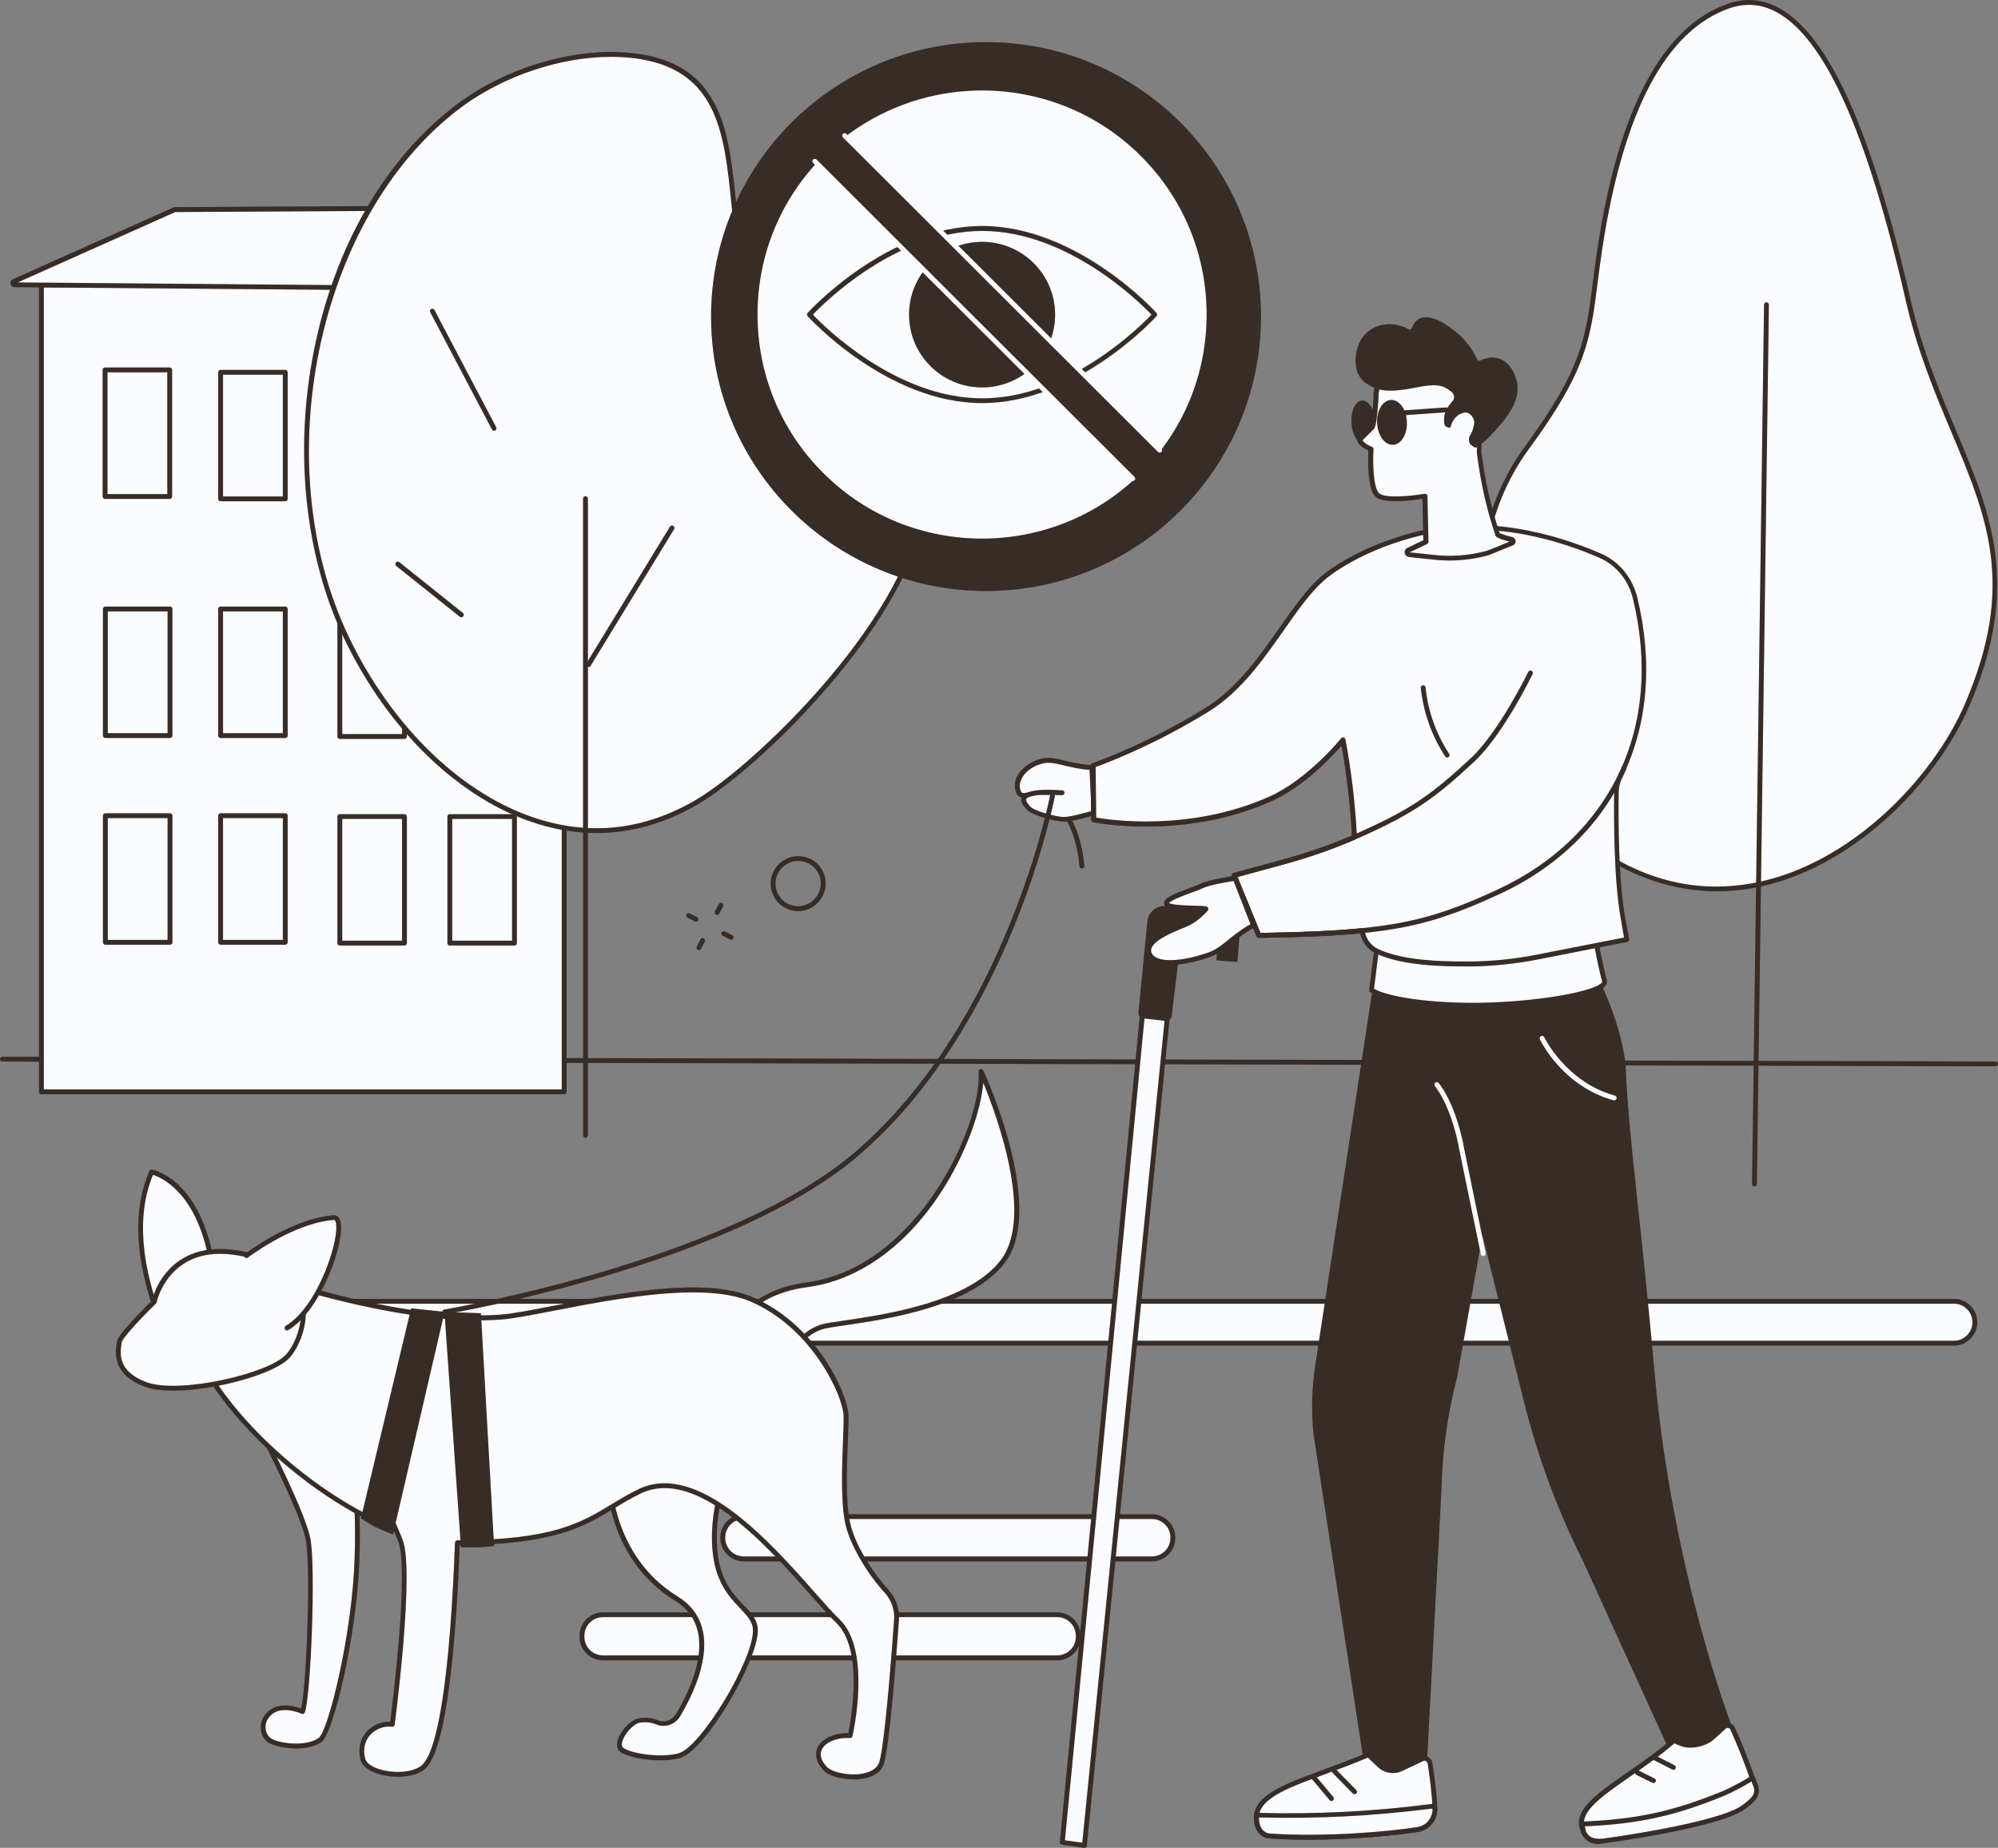 <svg width="558" height="516" viewBox="0 0 558 516" fill="none" xmlns="http://www.w3.org/2000/svg">
<rect x="0" y="0" width="558" height="516" fill="#808080" stroke="none"/>
<g clip-path="url(#clip0_416_156)">
<path d="M557.323 297.757C557.69 297.757 558 297.447 558 297.081C558 296.714 557.69 296.404 557.323 296.404L0.677 295.079C0.31 295.079 0 295.389 0 295.755C0 296.122 0.31 296.432 0.677 296.432L557.323 297.757Z" fill="#46382F"/>
<path d="M557.323 297.757C557.69 297.757 558 297.447 558 297.081C558 296.714 557.69 296.404 557.323 296.404L0.677 295.079C0.31 295.079 0 295.389 0 295.755C0 296.122 0.31 296.432 0.677 296.432L557.323 297.757Z" fill="black" fill-opacity="0.2"/>
<path d="M207.723 435.329H321.699C324.943 435.329 327.567 432.707 327.567 429.464V429.38C327.567 426.137 324.943 423.515 321.699 423.515H207.723C204.479 423.515 201.855 426.137 201.855 429.38V429.464C201.855 432.707 204.479 435.329 207.723 435.329Z" fill="#FAFCFF"/>
<path d="M207.723 436.006H321.699C325.31 436.006 328.244 433.073 328.244 429.464V429.38C328.244 425.77 325.31 422.838 321.699 422.838H207.723C204.112 422.838 201.178 425.77 201.178 429.38V429.464C201.178 433.073 204.112 436.006 207.723 436.006ZM321.699 424.163C324.576 424.163 326.889 426.503 326.889 429.351V429.436C326.889 432.312 324.548 434.624 321.699 434.624H207.723C204.846 434.624 202.532 432.284 202.532 429.436V429.351C202.532 426.475 204.874 424.163 207.723 424.163H321.699Z" fill="#46382F"/>
<path d="M207.723 436.006H321.699C325.31 436.006 328.244 433.073 328.244 429.464V429.38C328.244 425.77 325.31 422.838 321.699 422.838H207.723C204.112 422.838 201.178 425.77 201.178 429.38V429.464C201.178 433.073 204.112 436.006 207.723 436.006ZM321.699 424.163C324.576 424.163 326.889 426.503 326.889 429.351V429.436C326.889 432.312 324.548 434.624 321.699 434.624H207.723C204.846 434.624 202.532 432.284 202.532 429.436V429.351C202.532 426.475 204.874 424.163 207.723 424.163H321.699Z" fill="black" fill-opacity="0.2"/>
<path d="M66.269 375.073H545.7C548.916 375.073 551.54 372.45 551.54 369.236V369.208C551.54 365.993 548.916 363.371 545.7 363.371H66.269C63.053 363.371 60.43 365.993 60.43 369.208V369.236C60.43 372.45 63.025 375.073 66.269 375.073Z" fill="#FAFCFF"/>
<path d="M66.269 375.749H545.7C549.283 375.749 552.217 372.845 552.217 369.236C552.217 365.627 549.311 362.694 545.7 362.694H66.269C62.686 362.694 59.752 365.599 59.752 369.208C59.752 372.817 62.658 375.749 66.269 375.749ZM545.7 364.048C548.549 364.048 550.862 366.36 550.862 369.208C550.862 372.084 548.549 374.396 545.7 374.396H66.269C63.42 374.396 61.107 372.084 61.107 369.236C61.107 366.36 63.42 364.048 66.269 364.048H545.7Z" fill="#46382F"/>
<path d="M66.269 375.749H545.7C549.283 375.749 552.217 372.845 552.217 369.236C552.217 365.627 549.311 362.694 545.7 362.694H66.269C62.686 362.694 59.752 365.599 59.752 369.208C59.752 372.817 62.658 375.749 66.269 375.749ZM545.7 364.048C548.549 364.048 550.862 366.36 550.862 369.208C550.862 372.084 548.549 374.396 545.7 374.396H66.269C63.42 374.396 61.107 372.084 61.107 369.236C61.107 366.36 63.42 364.048 66.269 364.048H545.7Z" fill="black" fill-opacity="0.2"/>
<path d="M168.396 462.962H295.264C298.508 462.962 301.132 460.34 301.132 457.097V456.787C301.132 453.544 298.508 450.922 295.264 450.922H168.396C165.151 450.922 162.528 453.544 162.528 456.787V457.097C162.5 460.34 165.151 462.962 168.396 462.962Z" fill="#FAFCFF"/>
<path d="M168.396 463.639H295.264C298.875 463.639 301.809 460.706 301.809 457.097V456.787C301.809 453.178 298.875 450.245 295.264 450.245H168.396C164.785 450.245 161.851 453.178 161.851 456.787V457.097C161.822 460.706 164.785 463.639 168.396 463.639ZM295.264 451.57C298.142 451.57 300.455 453.911 300.455 456.759V457.069C300.455 459.945 298.113 462.257 295.264 462.257H168.396C165.518 462.257 163.205 459.917 163.205 457.069V456.759C163.205 453.882 165.546 451.57 168.396 451.57H295.264Z" fill="#46382F"/>
<path d="M168.396 463.639H295.264C298.875 463.639 301.809 460.706 301.809 457.097V456.787C301.809 453.178 298.875 450.245 295.264 450.245H168.396C164.785 450.245 161.851 453.178 161.851 456.787V457.097C161.822 460.706 164.785 463.639 168.396 463.639ZM295.264 451.57C298.142 451.57 300.455 453.911 300.455 456.759V457.069C300.455 459.945 298.113 462.257 295.264 462.257H168.396C165.518 462.257 163.205 459.917 163.205 457.069V456.759C163.205 453.882 165.546 451.57 168.396 451.57H295.264Z" fill="black" fill-opacity="0.2"/>
<path d="M11.567 79.543H157.562V304.919H11.567V79.543Z" fill="#FAFCFF"/>
<path d="M11.567 305.568H157.562C157.929 305.568 158.24 305.258 158.24 304.891V79.543C158.24 79.176 157.929 78.866 157.562 78.866H11.567C11.2 78.866 10.89 79.176 10.89 79.543V304.919C10.918 305.286 11.2 305.568 11.567 305.568ZM156.885 304.214H12.244V80.22H156.885V304.214Z" fill="#46382F"/>
<path d="M11.567 305.568H157.562C157.929 305.568 158.24 305.258 158.24 304.891V79.543C158.24 79.176 157.929 78.866 157.562 78.866H11.567C11.2 78.866 10.89 79.176 10.89 79.543V304.919C10.918 305.286 11.2 305.568 11.567 305.568ZM156.885 304.214H12.244V80.22H156.885V304.214Z" fill="black" fill-opacity="0.2"/>
<path d="M168.763 80.897L4.034 79.515C3.555 79.515 3.414 78.81 3.865 78.612L48.835 58.508L133.244 58.057L168.763 80.897Z" fill="#FAFCFF"/>
<path d="M168.763 81.573C169.073 81.573 169.327 81.376 169.411 81.094C169.496 80.812 169.383 80.502 169.129 80.332L133.583 57.493C133.47 57.409 133.357 57.409 133.216 57.38L48.806 57.831C48.722 57.831 48.609 57.86 48.524 57.888L3.555 77.992C3.047 78.218 2.793 78.754 2.906 79.289C3.019 79.825 3.47 80.192 4.006 80.192L168.763 81.573ZM133.018 58.734L166.421 80.22L4.937 78.866L48.947 59.213L133.018 58.734ZM4.034 78.866C4.034 78.866 4.062 78.866 4.034 78.866V78.866Z" fill="#46382F"/>
<path d="M168.763 81.573C169.073 81.573 169.327 81.376 169.411 81.094C169.496 80.812 169.383 80.502 169.129 80.332L133.583 57.493C133.47 57.409 133.357 57.409 133.216 57.38L48.806 57.831C48.722 57.831 48.609 57.86 48.524 57.888L3.555 77.992C3.047 78.218 2.793 78.754 2.906 79.289C3.019 79.825 3.47 80.192 4.006 80.192L168.763 81.573ZM133.018 58.734L166.421 80.22L4.937 78.866L48.947 59.213L133.018 58.734ZM4.034 78.866C4.034 78.866 4.062 78.866 4.034 78.866V78.866Z" fill="black" fill-opacity="0.2"/>
<path d="M61.614 139.969H79.67C80.037 139.969 80.347 139.658 80.347 139.292V103.961C80.347 103.595 80.037 103.285 79.67 103.285H61.614C61.248 103.285 60.937 103.595 60.937 103.961V139.292C60.937 139.687 61.248 139.969 61.614 139.969ZM78.993 138.643H62.291V104.638H78.993V138.643Z" fill="#46382F"/>
<path d="M61.614 139.969H79.67C80.037 139.969 80.347 139.658 80.347 139.292V103.961C80.347 103.595 80.037 103.285 79.67 103.285H61.614C61.248 103.285 60.937 103.595 60.937 103.961V139.292C60.937 139.687 61.248 139.969 61.614 139.969ZM78.993 138.643H62.291V104.638H78.993V138.643Z" fill="black" fill-opacity="0.2"/>
<path d="M29.34 139.32H47.396C47.762 139.32 48.073 139.01 48.073 138.643V103.285C48.073 102.918 47.762 102.608 47.396 102.608H29.34C28.973 102.608 28.663 102.918 28.663 103.285V138.643C28.663 139.01 28.973 139.32 29.34 139.32ZM46.719 137.967H30.017V103.961H46.719V137.967Z" fill="#46382F"/>
<path d="M29.34 139.32H47.396C47.762 139.32 48.073 139.01 48.073 138.643V103.285C48.073 102.918 47.762 102.608 47.396 102.608H29.34C28.973 102.608 28.663 102.918 28.663 103.285V138.643C28.663 139.01 28.973 139.32 29.34 139.32ZM46.719 137.967H30.017V103.961H46.719V137.967Z" fill="black" fill-opacity="0.2"/>
<path d="M61.614 206.09H79.67C80.037 206.09 80.347 205.78 80.347 205.413V170.055C80.347 169.688 80.037 169.378 79.67 169.378H61.614C61.248 169.378 60.937 169.688 60.937 170.055V205.413C60.937 205.78 61.248 206.09 61.614 206.09ZM78.993 204.737H62.291V170.731H78.993V204.737Z" fill="#46382F"/>
<path d="M61.614 206.09H79.67C80.037 206.09 80.347 205.78 80.347 205.413V170.055C80.347 169.688 80.037 169.378 79.67 169.378H61.614C61.248 169.378 60.937 169.688 60.937 170.055V205.413C60.937 205.78 61.248 206.09 61.614 206.09ZM78.993 204.737H62.291V170.731H78.993V204.737Z" fill="black" fill-opacity="0.2"/>
<path d="M29.425 206.09H47.48C47.847 206.09 48.157 205.78 48.157 205.413V170.055C48.157 169.688 47.847 169.378 47.48 169.378H29.425C29.058 169.378 28.747 169.688 28.747 170.055V205.413C28.747 205.78 29.058 206.09 29.425 206.09ZM46.803 204.737H30.102V170.731H46.803V204.737Z" fill="#46382F"/>
<path d="M29.425 206.09H47.48C47.847 206.09 48.157 205.78 48.157 205.413V170.055C48.157 169.688 47.847 169.378 47.48 169.378H29.425C29.058 169.378 28.747 169.688 28.747 170.055V205.413C28.747 205.78 29.058 206.09 29.425 206.09ZM46.803 204.737H30.102V170.731H46.803V204.737Z" fill="black" fill-opacity="0.2"/>
<path d="M125.627 104.187H143.682V139.546H125.627V104.187Z" fill="#FAFCFF"/>
<path d="M125.627 170.308H143.682V205.667H125.627V170.308Z" fill="#FAFCFF"/>
<path d="M94.904 104.187H112.96V139.546H94.904V104.187Z" fill="#FAFCFF"/>
<path d="M94.904 206.343H112.96C113.326 206.343 113.637 206.033 113.637 205.667V170.308C113.637 169.942 113.326 169.631 112.96 169.631H94.904C94.537 169.631 94.227 169.942 94.227 170.308V205.667C94.227 206.033 94.537 206.343 94.904 206.343ZM112.283 204.99H95.581V170.985H112.283V204.99Z" fill="#46382F"/>
<path d="M94.904 206.343H112.96C113.326 206.343 113.637 206.033 113.637 205.667V170.308C113.637 169.942 113.326 169.631 112.96 169.631H94.904C94.537 169.631 94.227 169.942 94.227 170.308V205.667C94.227 206.033 94.537 206.343 94.904 206.343ZM112.283 204.99H95.581V170.985H112.283V204.99Z" fill="black" fill-opacity="0.2"/>
<path d="M61.614 263.809H79.67C80.037 263.809 80.347 263.499 80.347 263.132V227.773C80.347 227.407 80.037 227.097 79.67 227.097H61.614C61.248 227.097 60.937 227.407 60.937 227.773V263.132C60.937 263.499 61.248 263.809 61.614 263.809ZM78.993 262.455H62.291V228.45H78.993V262.455Z" fill="#46382F"/>
<path d="M61.614 263.809H79.67C80.037 263.809 80.347 263.499 80.347 263.132V227.773C80.347 227.407 80.037 227.097 79.67 227.097H61.614C61.248 227.097 60.937 227.407 60.937 227.773V263.132C60.937 263.499 61.248 263.809 61.614 263.809ZM78.993 262.455H62.291V228.45H78.993V262.455Z" fill="black" fill-opacity="0.2"/>
<path d="M29.425 263.809H47.48C47.847 263.809 48.157 263.499 48.157 263.132V227.773C48.157 227.407 47.847 227.097 47.48 227.097H29.425C29.058 227.097 28.747 227.407 28.747 227.773V263.132C28.747 263.499 29.058 263.809 29.425 263.809ZM46.803 262.455H30.102V228.45H46.803V262.455Z" fill="#46382F"/>
<path d="M29.425 263.809H47.48C47.847 263.809 48.157 263.499 48.157 263.132V227.773C48.157 227.407 47.847 227.097 47.48 227.097H29.425C29.058 227.097 28.747 227.407 28.747 227.773V263.132C28.747 263.499 29.058 263.809 29.425 263.809ZM46.803 262.455H30.102V228.45H46.803V262.455Z" fill="black" fill-opacity="0.2"/>
<path d="M125.627 264.034H143.682C144.049 264.034 144.359 263.724 144.359 263.357V228.027C144.359 227.66 144.049 227.35 143.682 227.35H125.627C125.26 227.35 124.95 227.66 124.95 228.027V263.357C124.95 263.752 125.26 264.034 125.627 264.034ZM143.005 262.681H126.304V228.675H143.005V262.681Z" fill="#46382F"/>
<path d="M125.627 264.034H143.682C144.049 264.034 144.359 263.724 144.359 263.357V228.027C144.359 227.66 144.049 227.35 143.682 227.35H125.627C125.26 227.35 124.95 227.66 124.95 228.027V263.357C124.95 263.752 125.26 264.034 125.627 264.034ZM143.005 262.681H126.304V228.675H143.005V262.681Z" fill="black" fill-opacity="0.2"/>
<path d="M94.904 264.034H112.96C113.326 264.034 113.637 263.724 113.637 263.357V228.027C113.637 227.66 113.326 227.35 112.96 227.35H94.904C94.537 227.35 94.227 227.66 94.227 228.027V263.357C94.227 263.752 94.537 264.034 94.904 264.034ZM112.283 262.681H95.581V228.675H112.283V262.681Z" fill="#46382F"/>
<path d="M94.904 264.034H112.96C113.326 264.034 113.637 263.724 113.637 263.357V228.027C113.637 227.66 113.326 227.35 112.96 227.35H94.904C94.537 227.35 94.227 227.66 94.227 228.027V263.357C94.227 263.752 94.537 264.034 94.904 264.034ZM112.283 262.681H95.581V228.675H112.283V262.681Z" fill="black" fill-opacity="0.2"/>
<path d="M215.792 207.02C244.793 179.388 280.143 129.846 240.703 110.644C223.296 102.157 209.501 89.384 206.284 68.151C202.871 45.651 205.692 20.33 179.201 15.847C162.161 12.97 141.651 19.287 127.658 29.945C86.638 61.215 74.197 130.776 96.71 177.95C114.935 216.156 154.967 246.947 194.379 224.108C199.739 221.006 207.498 214.915 215.792 207.02Z" fill="#FAFCFF"/>
<path d="M166.619 232.623C176.211 232.623 185.605 229.973 194.717 224.7C200.36 221.429 208.203 215.169 216.243 207.528C239.01 185.845 262.087 154.546 258.532 131.763C257.065 122.317 251.169 115.015 240.957 110.052C220.842 100.239 209.726 86.508 206.933 68.067C206.341 64.232 205.946 60.257 205.551 56.394C203.604 37.163 201.742 18.977 179.286 15.198C162.923 12.435 141.99 18.159 127.235 29.409C107.543 44.438 93.494 68.744 87.682 97.843C82.068 125.983 85.143 155.279 96.089 178.232C108.39 204.003 128.589 223.374 150.058 230.029C155.644 231.777 161.174 232.623 166.619 232.623ZM215.312 206.541C207.356 214.126 199.598 220.329 194.04 223.544C180.076 231.636 165.405 233.384 150.481 228.76C129.351 222.218 109.462 203.101 97.331 177.668C74.253 129.338 88.641 60.567 128.081 30.509C142.582 19.456 163.064 13.845 179.088 16.552C200.529 20.161 202.335 37.84 204.225 56.535C204.62 60.398 205.015 64.401 205.607 68.264C208.457 87.184 219.854 101.255 240.392 111.264C250.154 116.03 255.824 122.994 257.207 131.961C260.677 154.236 237.853 185.083 215.312 206.541Z" fill="#46382F"/>
<path d="M166.619 232.623C176.211 232.623 185.605 229.973 194.717 224.7C200.36 221.429 208.203 215.169 216.243 207.528C239.01 185.845 262.087 154.546 258.532 131.763C257.065 122.317 251.169 115.015 240.957 110.052C220.842 100.239 209.726 86.508 206.933 68.067C206.341 64.232 205.946 60.257 205.551 56.394C203.604 37.163 201.742 18.977 179.286 15.198C162.923 12.435 141.99 18.159 127.235 29.409C107.543 44.438 93.494 68.744 87.682 97.843C82.068 125.983 85.143 155.279 96.089 178.232C108.39 204.003 128.589 223.374 150.058 230.029C155.644 231.777 161.174 232.623 166.619 232.623ZM215.312 206.541C207.356 214.126 199.598 220.329 194.04 223.544C180.076 231.636 165.405 233.384 150.481 228.76C129.351 222.218 109.462 203.101 97.331 177.668C74.253 129.338 88.641 60.567 128.081 30.509C142.582 19.456 163.064 13.845 179.088 16.552C200.529 20.161 202.335 37.84 204.225 56.535C204.62 60.398 205.015 64.401 205.607 68.264C208.457 87.184 219.854 101.255 240.392 111.264C250.154 116.03 255.824 122.994 257.207 131.961C260.677 154.236 237.853 185.083 215.312 206.541Z" fill="black" fill-opacity="0.2"/>
<path d="M163.515 317.692C163.882 317.692 164.192 317.382 164.192 317.016V139.235C164.192 138.869 163.882 138.559 163.515 138.559C163.149 138.559 162.838 138.869 162.838 139.235V317.044C162.838 317.41 163.12 317.692 163.515 317.692Z" fill="#46382F"/>
<path d="M163.515 317.692C163.882 317.692 164.192 317.382 164.192 317.016V139.235C164.192 138.869 163.882 138.559 163.515 138.559C163.149 138.559 162.838 138.869 162.838 139.235V317.044C162.838 317.41 163.12 317.692 163.515 317.692Z" fill="black" fill-opacity="0.2"/>
<path d="M164.362 186.267C164.587 186.267 164.813 186.154 164.926 185.957L188.257 147.779C188.454 147.469 188.342 147.046 188.031 146.848C187.721 146.651 187.298 146.764 187.1 147.074L163.769 185.252C163.572 185.562 163.685 185.985 163.995 186.183C164.108 186.239 164.221 186.267 164.362 186.267Z" fill="#46382F"/>
<path d="M164.362 186.267C164.587 186.267 164.813 186.154 164.926 185.957L188.257 147.779C188.454 147.469 188.342 147.046 188.031 146.848C187.721 146.651 187.298 146.764 187.1 147.074L163.769 185.252C163.572 185.562 163.685 185.985 163.995 186.183C164.108 186.239 164.221 186.267 164.362 186.267Z" fill="black" fill-opacity="0.2"/>
<path d="M137.984 120.287C138.096 120.287 138.209 120.259 138.294 120.202C138.632 120.033 138.745 119.61 138.576 119.3L121.339 86.564C121.169 86.225 120.746 86.113 120.436 86.282C120.097 86.451 119.984 86.874 120.154 87.184L137.391 119.921C137.504 120.146 137.73 120.287 137.984 120.287Z" fill="#46382F"/>
<path d="M137.984 120.287C138.096 120.287 138.209 120.259 138.294 120.202C138.632 120.033 138.745 119.61 138.576 119.3L121.339 86.564C121.169 86.225 120.746 86.113 120.436 86.282C120.097 86.451 119.984 86.874 120.154 87.184L137.391 119.921C137.504 120.146 137.73 120.287 137.984 120.287Z" fill="black" fill-opacity="0.2"/>
<path d="M128.843 172.367C129.041 172.367 129.238 172.282 129.379 172.113C129.605 171.831 129.577 171.408 129.266 171.154L111.521 156.971C111.239 156.746 110.816 156.774 110.562 157.084C110.336 157.366 110.364 157.789 110.675 158.043L128.42 172.226C128.561 172.31 128.702 172.367 128.843 172.367Z" fill="#46382F"/>
<path d="M128.843 172.367C129.041 172.367 129.238 172.282 129.379 172.113C129.605 171.831 129.577 171.408 129.266 171.154L111.521 156.971C111.239 156.746 110.816 156.774 110.562 157.084C110.336 157.366 110.364 157.789 110.675 158.043L128.42 172.226C128.561 172.31 128.702 172.367 128.843 172.367Z" fill="black" fill-opacity="0.2"/>
<path d="M432.176 225.546C416.603 209.445 401.453 159.001 426.421 125.024C445.464 99.112 443.404 91.639 446.846 69.082C450.316 46.553 458.582 10.151 482.703 1.692C506.852 -6.767 522.566 38.686 532.92 83.772C543.245 128.859 570.357 148.258 549.367 196.898C534.697 230.903 481.208 276.271 432.176 225.546Z" fill="#FAFCFF"/>
<path d="M479.571 248.892C482.929 248.892 486.314 248.582 489.728 247.962C517.065 242.971 540.734 218.637 549.988 197.151C564.517 163.513 556.025 143.352 546.208 120.033C541.581 109.065 536.813 97.702 533.569 83.631C522.764 36.543 510.774 9.925 496.922 2.284C492.295 -0.254 487.442 -0.677 482.505 1.071C464.337 7.444 452.121 30.311 446.197 69.025C445.633 72.663 445.21 75.962 444.843 78.894C442.868 94.487 441.768 103.059 425.884 124.658C414.797 139.715 410.368 160.129 413.415 182.094C415.869 199.858 423.035 217.086 431.668 226.025L432.147 225.546L431.668 226.025C446.282 241.11 462.673 248.892 479.571 248.892ZM488.458 1.353C491.138 1.353 493.734 2.058 496.273 3.44C509.758 10.884 521.55 37.22 532.243 83.913C535.487 98.096 540.311 109.516 544.938 120.541C555.038 144.536 563.022 163.485 548.747 196.616C539.634 217.763 516.331 241.73 489.474 246.637C486.032 247.257 482.646 247.567 479.289 247.567C462.757 247.567 447.128 240.039 432.655 225.066C416.857 208.712 402.666 158.437 426.957 125.419C443.037 103.538 444.166 94.826 446.169 79.035C446.535 76.131 446.959 72.804 447.523 69.195C453.363 31.016 465.268 8.515 482.929 2.34C484.791 1.664 486.624 1.353 488.458 1.353Z" fill="#46382F"/>
<path d="M479.571 248.892C482.929 248.892 486.314 248.582 489.728 247.962C517.065 242.971 540.734 218.637 549.988 197.151C564.517 163.513 556.025 143.352 546.208 120.033C541.581 109.065 536.813 97.702 533.569 83.631C522.764 36.543 510.774 9.925 496.922 2.284C492.295 -0.254 487.442 -0.677 482.505 1.071C464.337 7.444 452.121 30.311 446.197 69.025C445.633 72.663 445.21 75.962 444.843 78.894C442.868 94.487 441.768 103.059 425.884 124.658C414.797 139.715 410.368 160.129 413.415 182.094C415.869 199.858 423.035 217.086 431.668 226.025L432.147 225.546L431.668 226.025C446.282 241.11 462.673 248.892 479.571 248.892ZM488.458 1.353C491.138 1.353 493.734 2.058 496.273 3.44C509.758 10.884 521.55 37.22 532.243 83.913C535.487 98.096 540.311 109.516 544.938 120.541C555.038 144.536 563.022 163.485 548.747 196.616C539.634 217.763 516.331 241.73 489.474 246.637C486.032 247.257 482.646 247.567 479.289 247.567C462.757 247.567 447.128 240.039 432.655 225.066C416.857 208.712 402.666 158.437 426.957 125.419C443.037 103.538 444.166 94.826 446.169 79.035C446.535 76.131 446.959 72.804 447.523 69.195C453.363 31.016 465.268 8.515 482.929 2.34C484.791 1.664 486.624 1.353 488.458 1.353Z" fill="black" fill-opacity="0.2"/>
<path d="M489.982 331.311C490.348 331.311 490.659 331.029 490.659 330.634L494.016 85.097C494.016 84.731 493.734 84.421 493.339 84.421C492.972 84.392 492.662 84.703 492.662 85.097L489.305 330.634C489.305 331.001 489.587 331.311 489.982 331.311C489.953 331.311 489.982 331.311 489.982 331.311Z" fill="#46382F"/>
<path d="M489.982 331.311C490.348 331.311 490.659 331.029 490.659 330.634L494.016 85.097C494.016 84.731 493.734 84.421 493.339 84.421C492.972 84.392 492.662 84.703 492.662 85.097L489.305 330.634C489.305 331.001 489.587 331.311 489.982 331.311C489.953 331.311 489.982 331.311 489.982 331.311Z" fill="black" fill-opacity="0.2"/>
<path d="M195.169 265.331C195.423 265.331 195.648 265.19 195.761 264.965L196.833 262.906C197.002 262.568 196.861 262.173 196.551 262.004C196.212 261.835 195.817 261.976 195.648 262.286L194.576 264.344C194.407 264.683 194.548 265.077 194.858 265.247C194.971 265.303 195.056 265.331 195.169 265.331Z" fill="#46382F"/>
<path d="M195.169 265.331C195.423 265.331 195.648 265.19 195.761 264.965L196.833 262.906C197.002 262.568 196.861 262.173 196.551 262.004C196.212 261.835 195.817 261.976 195.648 262.286L194.576 264.344C194.407 264.683 194.548 265.077 194.858 265.247C194.971 265.303 195.056 265.331 195.169 265.331Z" fill="black" fill-opacity="0.2"/>
<path d="M200.275 255.49C200.529 255.49 200.755 255.349 200.867 255.124L201.94 253.065C202.109 252.727 201.968 252.332 201.657 252.163C201.319 251.994 200.924 252.135 200.755 252.445L199.683 254.504C199.513 254.842 199.654 255.237 199.965 255.406C200.049 255.462 200.162 255.49 200.275 255.49Z" fill="#46382F"/>
<path d="M200.275 255.49C200.529 255.49 200.755 255.349 200.867 255.124L201.94 253.065C202.109 252.727 201.968 252.332 201.657 252.163C201.319 251.994 200.924 252.135 200.755 252.445L199.683 254.504C199.513 254.842 199.654 255.237 199.965 255.406C200.049 255.462 200.162 255.49 200.275 255.49Z" fill="black" fill-opacity="0.2"/>
<path d="M194.379 257.38C194.633 257.38 194.858 257.239 194.971 257.013C195.141 256.675 194.999 256.28 194.689 256.111L192.63 255.067C192.291 254.898 191.896 255.039 191.727 255.349C191.558 255.688 191.699 256.083 192.009 256.252L194.069 257.295C194.153 257.38 194.266 257.38 194.379 257.38Z" fill="#46382F"/>
<path d="M194.379 257.38C194.633 257.38 194.858 257.239 194.971 257.013C195.141 256.675 194.999 256.28 194.689 256.111L192.63 255.067C192.291 254.898 191.896 255.039 191.727 255.349C191.558 255.688 191.699 256.083 192.009 256.252L194.069 257.295C194.153 257.38 194.266 257.38 194.379 257.38Z" fill="black" fill-opacity="0.2"/>
<path d="M204.196 262.427C204.45 262.427 204.676 262.286 204.789 262.06C204.958 261.722 204.817 261.327 204.507 261.158L202.447 260.115C202.109 259.946 201.714 260.087 201.545 260.397C201.375 260.735 201.516 261.13 201.827 261.299L203.886 262.342C203.971 262.427 204.084 262.427 204.196 262.427Z" fill="#46382F"/>
<path d="M204.196 262.427C204.45 262.427 204.676 262.286 204.789 262.06C204.958 261.722 204.817 261.327 204.507 261.158L202.447 260.115C202.109 259.946 201.714 260.087 201.545 260.397C201.375 260.735 201.516 261.13 201.827 261.299L203.886 262.342C203.971 262.427 204.084 262.427 204.196 262.427Z" fill="black" fill-opacity="0.2"/>
<path d="M222.873 254.419C226.653 254.419 229.954 251.628 230.518 247.793C230.8 245.763 230.292 243.733 229.051 242.097C227.81 240.462 226.032 239.418 224.001 239.136C219.826 238.544 215.904 241.505 215.312 245.678C215.03 247.708 215.538 249.738 216.779 251.374C218.02 253.009 219.798 254.053 221.829 254.335C222.167 254.391 222.534 254.419 222.873 254.419ZM222.929 240.405C223.211 240.405 223.493 240.434 223.804 240.462C225.468 240.687 226.963 241.561 227.951 242.887C228.966 244.24 229.39 245.904 229.164 247.567C228.656 251.035 225.468 253.46 221.998 252.981C220.334 252.755 218.838 251.881 217.851 250.556C216.835 249.203 216.412 247.539 216.638 245.875C217.089 242.717 219.826 240.405 222.929 240.405Z" fill="#46382F"/>
<path d="M222.873 254.419C226.653 254.419 229.954 251.628 230.518 247.793C230.8 245.763 230.292 243.733 229.051 242.097C227.81 240.462 226.032 239.418 224.001 239.136C219.826 238.544 215.904 241.505 215.312 245.678C215.03 247.708 215.538 249.738 216.779 251.374C218.02 253.009 219.798 254.053 221.829 254.335C222.167 254.391 222.534 254.419 222.873 254.419ZM222.929 240.405C223.211 240.405 223.493 240.434 223.804 240.462C225.468 240.687 226.963 241.561 227.951 242.887C228.966 244.24 229.39 245.904 229.164 247.567C228.656 251.035 225.468 253.46 221.998 252.981C220.334 252.755 218.838 251.881 217.851 250.556C216.835 249.203 216.412 247.539 216.638 245.875C217.089 242.717 219.826 240.405 222.929 240.405Z" fill="black" fill-opacity="0.2"/>
<path d="M302.148 242.52C302.176 242.52 302.176 242.52 302.204 242.52C302.571 242.492 302.853 242.182 302.825 241.815C302.797 241.195 301.753 226.814 293.741 223.431C293.402 223.29 293.007 223.459 292.866 223.797C292.725 224.136 292.894 224.53 293.233 224.671C300.483 227.745 301.471 241.759 301.471 241.9C301.499 242.266 301.809 242.52 302.148 242.52Z" fill="#46382F"/>
<path d="M302.148 242.52C302.176 242.52 302.176 242.52 302.204 242.52C302.571 242.492 302.853 242.182 302.825 241.815C302.797 241.195 301.753 226.814 293.741 223.431C293.402 223.29 293.007 223.459 292.866 223.797C292.725 224.136 292.894 224.53 293.233 224.671C300.483 227.745 301.471 241.759 301.471 241.9C301.499 242.266 301.809 242.52 302.148 242.52Z" fill="black" fill-opacity="0.2"/>
<path d="M375.357 208.882C375.386 208.882 375.414 208.882 375.47 208.882C375.837 208.825 376.091 208.487 376.034 208.12C375.414 204.144 374.06 197.208 373.213 193.684C373.129 193.317 372.762 193.091 372.395 193.176C372.028 193.261 371.803 193.627 371.887 193.994C372.705 197.49 374.088 204.37 374.68 208.318C374.737 208.656 375.047 208.882 375.357 208.882Z" fill="#46382F"/>
<path d="M375.357 208.882C375.386 208.882 375.414 208.882 375.47 208.882C375.837 208.825 376.091 208.487 376.034 208.12C375.414 204.144 374.06 197.208 373.213 193.684C373.129 193.317 372.762 193.091 372.395 193.176C372.028 193.261 371.803 193.627 371.887 193.994C372.705 197.49 374.088 204.37 374.68 208.318C374.737 208.656 375.047 208.882 375.357 208.882Z" fill="black" fill-opacity="0.2"/>
<path d="M321.699 255.97L296.675 514.45L302.853 515.324L328.836 255.745L321.699 255.97Z" fill="#FAFCFF"/>
<path d="M302.853 516C302.994 516 303.164 515.944 303.276 515.859C303.417 515.747 303.502 515.577 303.53 515.408L329.513 255.829C329.542 255.632 329.457 255.434 329.344 255.293C329.203 255.152 329.034 255.096 328.836 255.068L321.67 255.293C321.332 255.293 321.05 255.575 321.022 255.914L295.998 514.393C295.97 514.76 296.223 515.07 296.562 515.126L302.74 516C302.797 516 302.825 516 302.853 516ZM328.103 256.45L302.261 514.562L297.408 513.886L322.319 256.619L328.103 256.45Z" fill="#46382F"/>
<path d="M302.853 516C302.994 516 303.164 515.944 303.276 515.859C303.417 515.747 303.502 515.577 303.53 515.408L329.513 255.829C329.542 255.632 329.457 255.434 329.344 255.293C329.203 255.152 329.034 255.096 328.836 255.068L321.67 255.293C321.332 255.293 321.05 255.575 321.022 255.914L295.998 514.393C295.97 514.76 296.223 515.07 296.562 515.126L302.74 516C302.797 516 302.825 516 302.853 516ZM328.103 256.45L302.261 514.562L297.408 513.886L322.319 256.619L328.103 256.45Z" fill="black" fill-opacity="0.2"/>
<path d="M325.592 253.009L341.052 254.194C344.155 254.448 346.469 257.154 346.243 260.256L345.594 268.63L339.698 268.179L339.98 264.486C340.064 263.273 339.162 262.202 337.949 262.117L332.588 261.694C331.093 261.581 329.795 262.653 329.598 264.119L327.2 283.829C327.087 284.646 326.325 285.182 325.423 285.069L319.272 284.364C318.398 284.28 317.862 283.547 317.946 282.757L320.429 257.352C320.655 254.729 322.968 252.784 325.592 253.009Z" fill="#46382F"/>
<path d="M325.592 253.009L341.052 254.194C344.155 254.448 346.469 257.154 346.243 260.256L345.594 268.63L339.698 268.179L339.98 264.486C340.064 263.273 339.162 262.202 337.949 262.117L332.588 261.694C331.093 261.581 329.795 262.653 329.598 264.119L327.2 283.829C327.087 284.646 326.325 285.182 325.423 285.069L319.272 284.364C318.398 284.28 317.862 283.547 317.946 282.757L320.429 257.352C320.655 254.729 322.968 252.784 325.592 253.009Z" fill="black" fill-opacity="0.2"/>
<path d="M445.125 270.491C445.125 270.491 453.504 286.225 454.068 298.97C454.971 318.905 457.848 336.274 462.165 384.039C467.158 439.22 483.606 481.91 483.606 481.91C481.744 484.927 478.866 487.183 475.481 488.057C470.008 489.439 465.437 487.127 465.437 487.127L442.078 435.865C434.997 421.738 429.467 406.851 425.631 391.455L414.007 344.959L406.954 384.547C404.274 394.726 402.807 405.215 402.582 415.761L398.491 492.738L394.146 494.853C390.563 496.601 386.36 496.46 382.89 494.458L380.689 490.708L366.809 400.281C366.188 393.965 366.358 387.564 367.317 381.304L384.188 270.576H445.125V270.491Z" fill="#46382F"/>
<path d="M445.125 270.491C445.125 270.491 453.504 286.225 454.068 298.97C454.971 318.905 457.848 336.274 462.165 384.039C467.158 439.22 483.606 481.91 483.606 481.91C481.744 484.927 478.866 487.183 475.481 488.057C470.008 489.439 465.437 487.127 465.437 487.127L442.078 435.865C434.997 421.738 429.467 406.851 425.631 391.455L414.007 344.959L406.954 384.547C404.274 394.726 402.807 405.215 402.582 415.761L398.491 492.738L394.146 494.853C390.563 496.601 386.36 496.46 382.89 494.458L380.689 490.708L366.809 400.281C366.188 393.965 366.358 387.564 367.317 381.304L384.188 270.576H445.125V270.491Z" fill="black" fill-opacity="0.2"/>
<path d="M483.916 482.672C485.129 485.153 488.007 492.287 489.474 496.629C490.377 499.336 489.135 502.325 486.624 503.594C479.515 507.147 461.572 510.558 446.761 514.168C445.746 514.421 443.771 514.28 442.473 511.912C437.987 503.819 453.588 498.039 467.61 486.027C467.61 486.027 468.682 486.619 470.205 487.07C472.744 487.832 476.44 486.901 478.415 485.125L481.574 482.249C482.28 481.516 483.465 481.741 483.916 482.672Z" fill="#FAFCFF"/>
<path d="M445.999 514.901C446.31 514.901 446.62 514.872 446.902 514.788C450.682 513.857 454.745 512.955 458.638 512.053C470.402 509.374 481.518 506.836 486.878 504.158C489.699 502.748 491.082 499.392 490.066 496.375C488.627 492.061 485.721 484.927 484.48 482.362C484.17 481.713 483.606 481.29 482.929 481.149C482.251 481.008 481.574 481.205 481.038 481.685L477.879 484.561C476.045 486.224 472.603 487.07 470.318 486.365C468.907 485.943 467.863 485.379 467.863 485.379C467.61 485.238 467.299 485.266 467.102 485.463C462.757 489.185 458.271 492.315 454.294 495.078C445.097 501.479 438.467 506.075 441.852 512.194C442.981 514.224 444.617 514.901 445.999 514.901ZM482.534 482.474C482.59 482.474 482.646 482.474 482.675 482.502C482.929 482.559 483.154 482.728 483.267 482.982C484.48 485.52 487.386 492.682 488.797 496.855C489.615 499.251 488.514 501.874 486.286 503.002C481.067 505.596 470.036 508.105 458.328 510.784C454.406 511.686 450.344 512.588 446.564 513.519C446.197 513.603 444.307 513.942 443.009 511.602C440.216 506.554 446.451 502.24 455.055 496.234C458.949 493.527 463.378 490.454 467.638 486.817C468.117 487.042 468.907 487.409 469.923 487.719C472.631 488.537 476.609 487.606 478.781 485.604L481.941 482.728C482.139 482.559 482.336 482.474 482.534 482.474Z" fill="#46382F"/>
<path d="M445.999 514.901C446.31 514.901 446.62 514.872 446.902 514.788C450.682 513.857 454.745 512.955 458.638 512.053C470.402 509.374 481.518 506.836 486.878 504.158C489.699 502.748 491.082 499.392 490.066 496.375C488.627 492.061 485.721 484.927 484.48 482.362C484.17 481.713 483.606 481.29 482.929 481.149C482.251 481.008 481.574 481.205 481.038 481.685L477.879 484.561C476.045 486.224 472.603 487.07 470.318 486.365C468.907 485.943 467.863 485.379 467.863 485.379C467.61 485.238 467.299 485.266 467.102 485.463C462.757 489.185 458.271 492.315 454.294 495.078C445.097 501.479 438.467 506.075 441.852 512.194C442.981 514.224 444.617 514.901 445.999 514.901ZM482.534 482.474C482.59 482.474 482.646 482.474 482.675 482.502C482.929 482.559 483.154 482.728 483.267 482.982C484.48 485.52 487.386 492.682 488.797 496.855C489.615 499.251 488.514 501.874 486.286 503.002C481.067 505.596 470.036 508.105 458.328 510.784C454.406 511.686 450.344 512.588 446.564 513.519C446.197 513.603 444.307 513.942 443.009 511.602C440.216 506.554 446.451 502.24 455.055 496.234C458.949 493.527 463.378 490.454 467.638 486.817C468.117 487.042 468.907 487.409 469.923 487.719C472.631 488.537 476.609 487.606 478.781 485.604L481.941 482.728C482.139 482.559 482.336 482.474 482.534 482.474Z" fill="black" fill-opacity="0.2"/>
<path d="M490.292 498.546C490.32 498.631 490.348 498.659 490.348 498.687C491.251 501.394 489.22 502.945 486.963 504.637C480.107 509.712 448.623 513.97 448.623 513.97C448.623 513.97 444.504 514.9 442.896 512.617C442.67 512.278 442.416 512.081 442.275 511.63C442.134 511.15 441.796 509.346 441.796 509.346C457.735 508.669 467.807 506.329 481.377 500.774C483.07 500.069 488.035 497.531 489.389 496.432C489.417 496.403 489.671 496.996 490.292 498.546Z" fill="#FAFCFF"/>
<path d="M446.733 514.816C447.833 514.816 448.68 514.619 448.764 514.619C450.006 514.449 480.446 510.305 487.358 505.173C489.558 503.537 492.069 501.676 490.969 498.49C490.969 498.462 490.941 498.406 490.913 498.321C490.32 496.798 490.038 496.178 490.038 496.15C489.953 495.952 489.784 495.811 489.587 495.755C489.389 495.699 489.163 495.755 488.994 495.896C487.696 496.939 482.788 499.477 481.123 500.154C467.186 505.849 457.256 508.021 441.768 508.669C441.57 508.669 441.401 508.782 441.26 508.923C441.147 509.064 441.091 509.261 441.119 509.459C441.147 509.656 441.457 511.291 441.598 511.799C441.739 512.25 441.937 512.532 442.134 512.786C442.191 512.842 442.247 512.927 442.304 513.011C443.404 514.478 445.266 514.816 446.733 514.816ZM489.671 498.8L489.728 498.913C490.461 501.084 488.994 502.297 486.568 504.101C479.91 509.036 448.849 513.265 448.539 513.293C448.454 513.322 444.786 514.111 443.46 512.222C443.376 512.109 443.319 512.025 443.235 511.94C443.094 511.743 442.981 511.63 442.924 511.432C442.868 511.179 442.727 510.53 442.614 509.994C457.82 509.289 467.779 507.09 481.659 501.394C483.183 500.774 487.16 498.744 489.135 497.447C489.248 497.757 489.417 498.208 489.671 498.8Z" fill="#46382F"/>
<path d="M446.733 514.816C447.833 514.816 448.68 514.619 448.764 514.619C450.006 514.449 480.446 510.305 487.358 505.173C489.558 503.537 492.069 501.676 490.969 498.49C490.969 498.462 490.941 498.406 490.913 498.321C490.32 496.798 490.038 496.178 490.038 496.15C489.953 495.952 489.784 495.811 489.587 495.755C489.389 495.699 489.163 495.755 488.994 495.896C487.696 496.939 482.788 499.477 481.123 500.154C467.186 505.849 457.256 508.021 441.768 508.669C441.57 508.669 441.401 508.782 441.26 508.923C441.147 509.064 441.091 509.261 441.119 509.459C441.147 509.656 441.457 511.291 441.598 511.799C441.739 512.25 441.937 512.532 442.134 512.786C442.191 512.842 442.247 512.927 442.304 513.011C443.404 514.478 445.266 514.816 446.733 514.816ZM489.671 498.8L489.728 498.913C490.461 501.084 488.994 502.297 486.568 504.101C479.91 509.036 448.849 513.265 448.539 513.293C448.454 513.322 444.786 514.111 443.46 512.222C443.376 512.109 443.319 512.025 443.235 511.94C443.094 511.743 442.981 511.63 442.924 511.432C442.868 511.179 442.727 510.53 442.614 509.994C457.82 509.289 467.779 507.09 481.659 501.394C483.183 500.774 487.16 498.744 489.135 497.447C489.248 497.757 489.417 498.208 489.671 498.8Z" fill="black" fill-opacity="0.2"/>
<path d="M462.165 490.877L467.327 493.499L462.165 490.877Z" fill="#FAFCFF"/>
<path d="M467.356 494.204C467.61 494.204 467.835 494.063 467.948 493.838C468.117 493.499 467.976 493.105 467.666 492.935L462.503 490.313C462.165 490.144 461.77 490.285 461.6 490.595C461.431 490.933 461.572 491.328 461.883 491.497L467.045 494.12C467.13 494.176 467.243 494.204 467.356 494.204Z" fill="#46382F"/>
<path d="M467.356 494.204C467.61 494.204 467.835 494.063 467.948 493.838C468.117 493.499 467.976 493.105 467.666 492.935L462.503 490.313C462.165 490.144 461.77 490.285 461.6 490.595C461.431 490.933 461.572 491.328 461.883 491.497L467.045 494.12C467.13 494.176 467.243 494.204 467.356 494.204Z" fill="black" fill-opacity="0.2"/>
<path d="M457.284 494.966L461.798 497.222L457.284 494.966Z" fill="#FAFCFF"/>
<path d="M461.798 497.898C462.052 497.898 462.278 497.757 462.39 497.531C462.56 497.193 462.419 496.798 462.08 496.629L457.566 494.373C457.228 494.204 456.833 494.345 456.663 494.684C456.494 495.022 456.635 495.417 456.974 495.586L461.488 497.842C461.601 497.87 461.685 497.898 461.798 497.898Z" fill="#46382F"/>
<path d="M461.798 497.898C462.052 497.898 462.278 497.757 462.39 497.531C462.56 497.193 462.419 496.798 462.08 496.629L457.566 494.373C457.228 494.204 456.833 494.345 456.663 494.684C456.494 495.022 456.635 495.417 456.974 495.586L461.488 497.842C461.601 497.87 461.685 497.898 461.798 497.898Z" fill="black" fill-opacity="0.2"/>
<path d="M414.233 350.711C414.289 350.711 414.318 350.711 414.374 350.711C414.741 350.626 414.967 350.288 414.91 349.921L408.957 321.02C407.97 315.239 405.572 307.288 401.82 302.438C401.594 302.156 401.171 302.1 400.861 302.325C400.579 302.551 400.522 302.974 400.748 303.284C404.331 307.936 406.644 315.634 407.603 321.302L413.556 350.175C413.641 350.485 413.894 350.711 414.233 350.711Z" fill="#FAFCFF"/>
<path d="M450.824 307.26C451.106 307.26 451.388 307.062 451.473 306.752C451.585 306.386 451.36 306.019 450.993 305.934C437.395 302.212 431.329 289.75 431.273 289.637C431.104 289.298 430.709 289.157 430.37 289.327C430.032 289.496 429.891 289.891 430.06 290.229C430.314 290.765 436.436 303.34 450.654 307.26C450.711 307.26 450.767 307.26 450.824 307.26Z" fill="#FAFCFF"/>
<path d="M399.366 492.343C399.817 495.135 400.55 500.323 400.72 504.975C400.833 507.908 398.745 510.417 395.952 510.869C388.024 512.137 369.969 513.745 354.565 512.701C353.522 512.617 351.631 511.884 351.039 509.177C349.036 499.928 365.06 497.39 382.128 490.003L385.203 492.935C386.84 494.486 389.209 494.881 391.241 493.922L397.165 491.131C398.124 490.708 399.196 491.3 399.366 492.343Z" fill="#FAFCFF"/>
<path d="M365.314 513.716C377.586 513.716 389.689 512.56 396.065 511.545C399.224 511.038 401.538 508.218 401.397 504.975C401.227 500.238 400.466 494.965 400.014 492.259C399.901 491.554 399.478 490.933 398.829 490.623C398.209 490.285 397.503 490.285 396.883 490.567L390.958 493.358C389.181 494.204 387.093 493.838 385.655 492.484L382.579 489.552C382.382 489.354 382.1 489.326 381.846 489.411C377.586 491.243 373.298 492.822 369.517 494.204C357.894 498.462 348.725 501.817 350.362 509.318C350.982 512.137 352.957 513.265 354.509 513.35C358.035 513.603 361.703 513.716 365.314 513.716ZM398.717 492.456C399.14 495.135 399.901 500.351 400.071 505.003C400.155 507.569 398.35 509.797 395.867 510.192C387.658 511.489 369.912 513.04 354.622 511.996C354.227 511.968 352.308 511.714 351.716 509.007C350.333 502.663 358.599 499.618 370.025 495.445C373.693 494.091 377.868 492.569 382.015 490.792L384.78 493.415C386.614 495.163 389.294 495.614 391.579 494.543L397.503 491.751C397.842 491.582 398.124 491.695 398.265 491.779C398.491 491.92 398.66 492.146 398.717 492.456Z" fill="#46382F"/>
<path d="M365.314 513.716C377.586 513.716 389.689 512.56 396.065 511.545C399.224 511.038 401.538 508.218 401.397 504.975C401.227 500.238 400.466 494.965 400.014 492.259C399.901 491.554 399.478 490.933 398.829 490.623C398.209 490.285 397.503 490.285 396.883 490.567L390.958 493.358C389.181 494.204 387.093 493.838 385.655 492.484L382.579 489.552C382.382 489.354 382.1 489.326 381.846 489.411C377.586 491.243 373.298 492.822 369.517 494.204C357.894 498.462 348.725 501.817 350.362 509.318C350.982 512.137 352.957 513.265 354.509 513.35C358.035 513.603 361.703 513.716 365.314 513.716ZM398.717 492.456C399.14 495.135 399.901 500.351 400.071 505.003C400.155 507.569 398.35 509.797 395.867 510.192C387.658 511.489 369.912 513.04 354.622 511.996C354.227 511.968 352.308 511.714 351.716 509.007C350.333 502.663 358.599 499.618 370.025 495.445C373.693 494.091 377.868 492.569 382.015 490.792L384.78 493.415C386.614 495.163 389.294 495.614 391.579 494.543L397.503 491.751C397.842 491.582 398.124 491.695 398.265 491.779C398.491 491.92 398.66 492.146 398.717 492.456Z" fill="black" fill-opacity="0.2"/>
<path d="M400.72 504.27C400.72 504.27 400.748 504.749 400.748 504.975C400.861 507.907 398.773 510.417 395.98 510.868C388.053 512.137 369.997 513.744 354.593 512.701C353.55 512.616 351.659 511.883 351.067 509.176C350.898 508.359 350.954 506.836 350.954 506.836L352.054 506.864C367.627 507.259 383.2 506.469 398.632 504.524L400.72 504.27Z" fill="#FAFCFF"/>
<path d="M365.314 513.716C377.586 513.716 389.689 512.56 396.036 511.545C399.196 511.037 401.509 508.218 401.368 504.975L401.34 504.27C401.34 504.073 401.256 503.904 401.114 503.791C400.973 503.678 400.776 503.622 400.607 503.65L398.519 503.904C383.144 505.849 367.514 506.639 352.026 506.244L350.926 506.216C350.531 506.216 350.249 506.498 350.249 506.864C350.249 506.921 350.192 508.471 350.39 509.374C351.01 512.193 352.985 513.321 354.537 513.406C358.035 513.603 361.703 513.716 365.314 513.716ZM400.071 505.031C400.155 507.597 398.35 509.797 395.867 510.191C387.657 511.488 369.912 513.039 354.622 511.996C354.227 511.968 352.308 511.714 351.716 509.007C351.631 508.612 351.603 508.02 351.603 507.513H352.026C367.571 507.907 383.285 507.118 398.716 505.172L400.071 505.031Z" fill="#46382F"/>
<path d="M365.314 513.716C377.586 513.716 389.689 512.56 396.036 511.545C399.196 511.037 401.509 508.218 401.368 504.975L401.34 504.27C401.34 504.073 401.256 503.904 401.114 503.791C400.973 503.678 400.776 503.622 400.607 503.65L398.519 503.904C383.144 505.849 367.514 506.639 352.026 506.244L350.926 506.216C350.531 506.216 350.249 506.498 350.249 506.864C350.249 506.921 350.192 508.471 350.39 509.374C351.01 512.193 352.985 513.321 354.537 513.406C358.035 513.603 361.703 513.716 365.314 513.716ZM400.071 505.031C400.155 507.597 398.35 509.797 395.867 510.191C387.657 511.488 369.912 513.039 354.622 511.996C354.227 511.968 352.308 511.714 351.716 509.007C351.631 508.612 351.603 508.02 351.603 507.513H352.026C367.571 507.907 383.285 507.118 398.716 505.172L400.071 505.031Z" fill="black" fill-opacity="0.2"/>
<path d="M378.319 501.028C378.489 501.028 378.658 500.971 378.799 500.83C379.053 500.577 379.053 500.154 378.799 499.872L373.157 494.148C372.903 493.894 372.48 493.866 372.198 494.148C371.944 494.402 371.944 494.825 372.198 495.107L377.84 500.83C377.981 500.971 378.15 501.028 378.319 501.028Z" fill="#46382F"/>
<path d="M378.319 501.028C378.489 501.028 378.658 500.971 378.799 500.83C379.053 500.577 379.053 500.154 378.799 499.872L373.157 494.148C372.903 493.894 372.48 493.866 372.198 494.148C371.944 494.402 371.944 494.825 372.198 495.107L377.84 500.83C377.981 500.971 378.15 501.028 378.319 501.028Z" fill="black" fill-opacity="0.2"/>
<path d="M371.859 502.917C372 502.917 372.169 502.861 372.282 502.748C372.564 502.522 372.593 502.071 372.367 501.789L367.317 495.783C367.091 495.501 366.64 495.473 366.358 495.699C366.076 495.924 366.047 496.375 366.273 496.657L371.323 502.663C371.464 502.832 371.662 502.917 371.859 502.917Z" fill="#46382F"/>
<path d="M371.859 502.917C372 502.917 372.169 502.861 372.282 502.748C372.564 502.522 372.593 502.071 372.367 501.789L367.317 495.783C367.091 495.501 366.64 495.473 366.358 495.699C366.076 495.924 366.047 496.375 366.273 496.657L371.323 502.663C371.464 502.832 371.662 502.917 371.859 502.917Z" fill="black" fill-opacity="0.2"/>
<path d="M305.505 226.956C305.505 226.956 299.411 228.817 297.041 228.817C294.672 228.789 288.578 227.097 287.337 225.8C285.926 224.362 283.866 221.909 290.073 221.345C292.584 221.119 296.562 221.401 296.562 221.401C296.562 221.401 292.245 221.288 290.073 221.345C287.083 221.401 284.826 223.685 284.12 220.273C283.5 217.171 286.547 213.478 291.286 212.491C292.894 212.152 294.559 212.434 296.167 212.829C298.649 213.45 302.684 214.38 304.884 214.324L305.505 226.956Z" fill="#FAFCFF"/>
<path d="M297.098 229.494C299.552 229.494 305.477 227.689 305.731 227.604C306.013 227.52 306.21 227.238 306.21 226.928L305.59 214.267C305.561 213.901 305.279 213.619 304.912 213.619C303.333 213.647 300.286 213.139 296.364 212.153C294.813 211.758 292.979 211.419 291.173 211.786C286.265 212.829 282.766 216.749 283.5 220.358C283.725 221.429 284.092 222.106 284.713 222.473C284.91 222.585 285.108 222.67 285.305 222.698C284.826 224.08 286.18 225.461 286.885 226.195C288.324 227.689 294.615 229.409 297.07 229.409C297.07 229.494 297.07 229.494 297.098 229.494ZM304.828 226.476C303.333 226.899 298.96 228.14 297.098 228.14H297.07C294.813 228.112 288.916 226.448 287.844 225.32C287.478 224.926 286.349 223.77 286.575 223.177C286.631 223.065 286.801 222.755 287.619 222.473C287.647 222.473 287.675 222.444 287.732 222.444C288.014 222.36 288.324 222.275 288.634 222.219C289.057 222.134 289.565 222.05 290.158 221.993C292.302 221.937 296.534 222.05 296.59 222.05C296.957 222.05 297.267 221.768 297.295 221.401C297.324 221.035 297.041 220.724 296.675 220.696C296.505 220.696 292.64 220.386 290.101 220.64C289.481 220.668 288.916 220.753 288.38 220.894C287.957 220.978 287.562 221.091 287.224 221.204C286.462 221.429 285.785 221.57 285.446 221.373C285.136 221.176 284.939 220.583 284.854 220.132C284.346 217.595 286.942 214.098 291.484 213.139C293.007 212.801 294.643 213.139 296.054 213.478C298.621 214.126 302.035 214.888 304.292 214.972L304.828 226.476Z" fill="#46382F"/>
<path d="M297.098 229.494C299.552 229.494 305.477 227.689 305.731 227.604C306.013 227.52 306.21 227.238 306.21 226.928L305.59 214.267C305.561 213.901 305.279 213.619 304.912 213.619C303.333 213.647 300.286 213.139 296.364 212.153C294.813 211.758 292.979 211.419 291.173 211.786C286.265 212.829 282.766 216.749 283.5 220.358C283.725 221.429 284.092 222.106 284.713 222.473C284.91 222.585 285.108 222.67 285.305 222.698C284.826 224.08 286.18 225.461 286.885 226.195C288.324 227.689 294.615 229.409 297.07 229.409C297.07 229.494 297.07 229.494 297.098 229.494ZM304.828 226.476C303.333 226.899 298.96 228.14 297.098 228.14H297.07C294.813 228.112 288.916 226.448 287.844 225.32C287.478 224.926 286.349 223.77 286.575 223.177C286.631 223.065 286.801 222.755 287.619 222.473C287.647 222.473 287.675 222.444 287.732 222.444C288.014 222.36 288.324 222.275 288.634 222.219C289.057 222.134 289.565 222.05 290.158 221.993C292.302 221.937 296.534 222.05 296.59 222.05C296.957 222.05 297.267 221.768 297.295 221.401C297.324 221.035 297.041 220.724 296.675 220.696C296.505 220.696 292.64 220.386 290.101 220.64C289.481 220.668 288.916 220.753 288.38 220.894C287.957 220.978 287.562 221.091 287.224 221.204C286.462 221.429 285.785 221.57 285.446 221.373C285.136 221.176 284.939 220.583 284.854 220.132C284.346 217.595 286.942 214.098 291.484 213.139C293.007 212.801 294.643 213.139 296.054 213.478C298.621 214.126 302.035 214.888 304.292 214.972L304.828 226.476Z" fill="black" fill-opacity="0.2"/>
<path d="M344.973 245.228C344.973 245.228 338.033 246.214 335.692 247.342C333.35 248.47 326.382 250.472 325.789 252.023C325.197 253.574 332.278 253.517 333.914 253.602C334.253 253.63 337.018 253.63 336.792 253.884C335.522 255.237 333.773 256.957 331.573 257.944C328.554 259.298 320.006 262.146 320.88 265.98C321.642 269.449 328.526 269.73 337.384 266.742C339.105 266.15 340.685 265.247 342.096 264.063C344.296 262.23 347.907 259.41 350.136 258.424L344.973 245.228Z" fill="#FAFCFF"/>
<path d="M326.833 269.448C329.767 269.448 333.491 268.743 337.582 267.362C339.331 266.77 340.967 265.839 342.491 264.57C344.494 262.907 348.189 260.002 350.362 259.016C350.7 258.875 350.841 258.48 350.728 258.17L345.622 244.974C345.509 244.692 345.199 244.494 344.889 244.551C344.606 244.579 337.836 245.566 335.409 246.722C334.704 247.06 333.547 247.483 332.306 247.962C328.3 249.429 325.648 250.5 325.169 251.769C325.027 252.136 325.084 252.502 325.281 252.812C325.958 253.856 328.469 254.109 332.899 254.222C333.322 254.222 333.66 254.25 333.914 254.25C333.971 254.25 334.112 254.25 334.281 254.25C334.732 254.25 335.127 254.279 335.466 254.279C334.337 255.378 332.955 256.562 331.319 257.267C330.924 257.437 330.416 257.662 329.852 257.888C325.93 259.495 319.385 262.202 320.231 266.065C320.457 267.052 321.106 267.869 322.093 268.433C323.222 269.138 324.858 269.448 326.833 269.448ZM349.233 258.085C347.033 259.241 343.929 261.638 341.644 263.555C340.234 264.711 338.738 265.557 337.159 266.093C330.783 268.264 325.253 268.715 322.742 267.305C322.065 266.911 321.67 266.431 321.529 265.811C320.909 263.048 327.059 260.538 330.331 259.185C330.924 258.959 331.432 258.734 331.826 258.536C334.112 257.521 335.917 255.745 337.271 254.335C337.441 254.138 337.525 253.827 337.412 253.574C337.215 253.066 336.792 252.981 334.281 252.925C334.112 252.925 333.999 252.925 333.942 252.925C333.688 252.897 333.322 252.897 332.899 252.897C329.203 252.784 327.03 252.53 326.466 252.164C327.059 251.346 330.726 249.993 332.757 249.26C334.083 248.78 335.24 248.357 335.974 247.991C337.836 247.088 342.885 246.271 344.522 246.017L349.233 258.085Z" fill="#46382F"/>
<path d="M326.833 269.448C329.767 269.448 333.491 268.743 337.582 267.362C339.331 266.77 340.967 265.839 342.491 264.57C344.494 262.907 348.189 260.002 350.362 259.016C350.7 258.875 350.841 258.48 350.728 258.17L345.622 244.974C345.509 244.692 345.199 244.494 344.889 244.551C344.606 244.579 337.836 245.566 335.409 246.722C334.704 247.06 333.547 247.483 332.306 247.962C328.3 249.429 325.648 250.5 325.169 251.769C325.027 252.136 325.084 252.502 325.281 252.812C325.958 253.856 328.469 254.109 332.899 254.222C333.322 254.222 333.66 254.25 333.914 254.25C333.971 254.25 334.112 254.25 334.281 254.25C334.732 254.25 335.127 254.279 335.466 254.279C334.337 255.378 332.955 256.562 331.319 257.267C330.924 257.437 330.416 257.662 329.852 257.888C325.93 259.495 319.385 262.202 320.231 266.065C320.457 267.052 321.106 267.869 322.093 268.433C323.222 269.138 324.858 269.448 326.833 269.448ZM349.233 258.085C347.033 259.241 343.929 261.638 341.644 263.555C340.234 264.711 338.738 265.557 337.159 266.093C330.783 268.264 325.253 268.715 322.742 267.305C322.065 266.911 321.67 266.431 321.529 265.811C320.909 263.048 327.059 260.538 330.331 259.185C330.924 258.959 331.432 258.734 331.826 258.536C334.112 257.521 335.917 255.745 337.271 254.335C337.441 254.138 337.525 253.827 337.412 253.574C337.215 253.066 336.792 252.981 334.281 252.925C334.112 252.925 333.999 252.925 333.942 252.925C333.688 252.897 333.322 252.897 332.899 252.897C329.203 252.784 327.03 252.53 326.466 252.164C327.059 251.346 330.726 249.993 332.757 249.26C334.083 248.78 335.24 248.357 335.974 247.991C337.836 247.088 342.885 246.271 344.522 246.017L349.233 258.085Z" fill="black" fill-opacity="0.2"/>
<path d="M444.617 256.309C444.617 256.309 446.366 267.7 448.115 273.932C448.905 276.808 432.373 280.078 415.559 280.586C401.735 281.009 387.714 279.317 383.003 276.441C383.003 276.441 384.78 261.892 385.119 259.72C385.457 257.577 444.617 256.309 444.617 256.309Z" fill="#FAFCFF"/>
<path d="M411.243 281.347C412.681 281.347 414.12 281.319 415.587 281.291C429.608 280.868 446.14 278.274 448.482 275.144C448.877 274.608 448.877 274.101 448.764 273.791C447.071 267.644 445.294 256.337 445.294 256.224C445.238 255.886 444.927 255.66 444.617 255.66C444.476 255.66 429.665 255.97 414.995 256.562C384.78 257.747 384.611 258.762 384.498 259.664C384.188 261.835 382.467 275.821 382.382 276.413C382.354 276.667 382.467 276.92 382.692 277.061C386.924 279.656 398.547 281.347 411.243 281.347ZM444.053 257.014C444.448 259.439 445.971 268.743 447.466 274.157C447.495 274.214 447.438 274.298 447.382 274.355C445.746 276.582 431.781 279.458 415.531 279.966C402.017 280.389 388.56 278.753 383.736 276.131C384.018 273.762 385.401 262.597 385.767 260.087C388.842 258.677 422.668 257.465 444.053 257.014Z" fill="#46382F"/>
<path d="M411.243 281.347C412.681 281.347 414.12 281.319 415.587 281.291C429.608 280.868 446.14 278.274 448.482 275.144C448.877 274.608 448.877 274.101 448.764 273.791C447.071 267.644 445.294 256.337 445.294 256.224C445.238 255.886 444.927 255.66 444.617 255.66C444.476 255.66 429.665 255.97 414.995 256.562C384.78 257.747 384.611 258.762 384.498 259.664C384.188 261.835 382.467 275.821 382.382 276.413C382.354 276.667 382.467 276.92 382.692 277.061C386.924 279.656 398.547 281.347 411.243 281.347ZM444.053 257.014C444.448 259.439 445.971 268.743 447.466 274.157C447.495 274.214 447.438 274.298 447.382 274.355C445.746 276.582 431.781 279.458 415.531 279.966C402.017 280.389 388.56 278.753 383.736 276.131C384.018 273.762 385.401 262.597 385.767 260.087C388.842 258.677 422.668 257.465 444.053 257.014Z" fill="black" fill-opacity="0.2"/>
<path d="M380.435 259.974C380.802 262.455 382.354 264.627 384.582 265.67C389.548 267.982 397.39 269.335 410.876 269.194C417.082 269.11 423.261 268.461 429.354 267.277L454.322 262.399L453.25 256.703C451.247 245.904 451.275 227.83 451.36 221.26C451.388 219.709 451.754 218.187 452.432 216.805C459.231 202.848 461.149 185.986 456.635 167.179C455.366 161.962 451.924 157.592 447.184 155.392C447.128 155.364 447.043 155.336 446.987 155.308C430.37 148.061 411.835 144.819 394.372 149.499C377.642 154.011 369.292 161.568 369.292 161.568C359.474 170.139 351.857 189.059 337.13 198.167C319.977 208.769 305.223 213.76 305.223 213.76L305.392 228.93C305.392 228.93 329.993 234.146 354.65 223.149C365.765 218.215 375.019 206.626 375.019 206.626C376.655 215.311 377.783 225.067 378.178 233.356L378.009 233.892C371.69 236.599 365.229 238.855 358.599 240.659L344.635 244.466L351.49 261.243C363.48 261.046 372.677 260.679 380.379 259.918L380.435 259.974Z" fill="#FAFCFF"/>
<path d="M408.788 269.871C409.493 269.871 410.17 269.871 410.904 269.871C417.026 269.787 423.289 269.138 429.496 267.926L454.463 263.019C454.83 262.935 455.055 262.596 454.999 262.23L453.927 256.534C451.952 245.904 451.952 228.309 452.065 221.232C452.093 219.794 452.432 218.356 453.052 217.059C460.19 202.396 461.657 185.084 457.284 166.981C455.958 161.455 452.375 157 447.466 154.744L447.269 154.659C434.263 148.992 414.487 143.381 394.231 148.823C377.529 153.306 369.235 160.75 368.868 161.06C364.862 164.556 361.223 169.773 357.358 175.271C351.8 183.223 345.481 192.217 336.792 197.603C319.921 208.036 305.166 213.083 305.025 213.139C304.743 213.224 304.574 213.506 304.574 213.788L304.743 228.958C304.743 229.268 304.969 229.55 305.279 229.606C305.533 229.663 330.388 234.738 354.96 223.798C364.185 219.681 372.028 211.25 374.652 208.205C376.091 216.241 377.135 225.32 377.558 233.328L377.529 233.441C371.379 236.063 364.975 238.263 358.515 240.039L344.55 243.846C344.353 243.902 344.211 244.015 344.127 244.184C344.042 244.353 344.042 244.55 344.099 244.748L350.926 261.468C351.039 261.722 351.293 261.92 351.575 261.891C364.214 261.694 372.733 261.328 379.871 260.623C380.407 263.132 382.043 265.219 384.3 266.262C389.548 268.715 397.362 269.871 408.788 269.871ZM453.56 261.807L429.242 266.572C423.12 267.785 416.941 268.405 410.904 268.489C398.547 268.63 390.281 267.531 384.893 265.021C382.89 264.091 381.479 262.202 381.141 259.946C381.141 259.889 381.141 259.833 381.141 259.777C381.112 259.41 380.774 259.128 380.407 259.185C373.354 259.889 364.58 260.284 352.026 260.51L345.622 244.889L358.853 241.28C365.483 239.475 372.056 237.191 378.348 234.484C378.545 234.4 378.686 234.259 378.743 234.061L378.912 233.526C378.94 233.441 378.94 233.385 378.94 233.3C378.517 224.728 377.36 214.944 375.752 206.457C375.696 206.203 375.498 205.977 375.244 205.921C374.99 205.865 374.708 205.949 374.567 206.147C374.483 206.259 365.286 217.651 354.452 222.472C332.278 232.341 309.85 228.958 306.154 228.309L305.985 214.183C308.636 213.224 322.234 208.177 337.582 198.674C346.497 193.176 352.901 184.04 358.543 175.976C362.352 170.534 365.963 165.402 369.856 161.99C369.941 161.906 378.291 154.462 394.654 150.063C414.572 144.706 434.009 150.232 446.818 155.815L446.987 155.9C451.529 157.987 454.83 162.131 456.071 167.235C460.359 185.055 458.92 202.058 451.924 216.41C451.219 217.876 450.824 219.512 450.795 221.147C450.711 228.253 450.683 245.96 452.686 256.703L453.56 261.807Z" fill="#46382F"/>
<path d="M408.788 269.871C409.493 269.871 410.17 269.871 410.904 269.871C417.026 269.787 423.289 269.138 429.496 267.926L454.463 263.019C454.83 262.935 455.055 262.596 454.999 262.23L453.927 256.534C451.952 245.904 451.952 228.309 452.065 221.232C452.093 219.794 452.432 218.356 453.052 217.059C460.19 202.396 461.657 185.084 457.284 166.981C455.958 161.455 452.375 157 447.466 154.744L447.269 154.659C434.263 148.992 414.487 143.381 394.231 148.823C377.529 153.306 369.235 160.75 368.868 161.06C364.862 164.556 361.223 169.773 357.358 175.271C351.8 183.223 345.481 192.217 336.792 197.603C319.921 208.036 305.166 213.083 305.025 213.139C304.743 213.224 304.574 213.506 304.574 213.788L304.743 228.958C304.743 229.268 304.969 229.55 305.279 229.606C305.533 229.663 330.388 234.738 354.96 223.798C364.185 219.681 372.028 211.25 374.652 208.205C376.091 216.241 377.135 225.32 377.558 233.328L377.529 233.441C371.379 236.063 364.975 238.263 358.515 240.039L344.55 243.846C344.353 243.902 344.211 244.015 344.127 244.184C344.042 244.353 344.042 244.55 344.099 244.748L350.926 261.468C351.039 261.722 351.293 261.92 351.575 261.891C364.214 261.694 372.733 261.328 379.871 260.623C380.407 263.132 382.043 265.219 384.3 266.262C389.548 268.715 397.362 269.871 408.788 269.871ZM453.56 261.807L429.242 266.572C423.12 267.785 416.941 268.405 410.904 268.489C398.547 268.63 390.281 267.531 384.893 265.021C382.89 264.091 381.479 262.202 381.141 259.946C381.141 259.889 381.141 259.833 381.141 259.777C381.112 259.41 380.774 259.128 380.407 259.185C373.354 259.889 364.58 260.284 352.026 260.51L345.622 244.889L358.853 241.28C365.483 239.475 372.056 237.191 378.348 234.484C378.545 234.4 378.686 234.259 378.743 234.061L378.912 233.526C378.94 233.441 378.94 233.385 378.94 233.3C378.517 224.728 377.36 214.944 375.752 206.457C375.696 206.203 375.498 205.977 375.244 205.921C374.99 205.865 374.708 205.949 374.567 206.147C374.483 206.259 365.286 217.651 354.452 222.472C332.278 232.341 309.85 228.958 306.154 228.309L305.985 214.183C308.636 213.224 322.234 208.177 337.582 198.674C346.497 193.176 352.901 184.04 358.543 175.976C362.352 170.534 365.963 165.402 369.856 161.99C369.941 161.906 378.291 154.462 394.654 150.063C414.572 144.706 434.009 150.232 446.818 155.815L446.987 155.9C451.529 157.987 454.83 162.131 456.071 167.235C460.359 185.055 458.92 202.058 451.924 216.41C451.219 217.876 450.824 219.512 450.795 221.147C450.711 228.253 450.683 245.96 452.686 256.703L453.56 261.807Z" fill="black" fill-opacity="0.2"/>
<path d="M351.547 261.891C386.783 261.356 398.096 259.269 418.916 249.598C435.307 241.984 447.495 229.944 454.181 214.775C454.322 214.436 454.181 214.041 453.842 213.872C453.504 213.731 453.109 213.872 452.939 214.211C446.394 229.07 434.433 240.857 418.352 248.357C397.87 257.887 386.642 259.946 351.998 260.51L345.594 244.889L358.825 241.279C366.612 239.165 374.257 236.373 381.564 233.046C394.739 227.012 400.691 223.008 411.807 212.603C419.762 205.159 427.69 188.918 428.029 188.213C428.198 187.875 428.057 187.48 427.718 187.311C427.38 187.142 426.985 187.283 426.815 187.621C426.731 187.79 418.662 204.342 410.876 211.617C399.873 221.908 394.005 225.856 381 231.805C373.777 235.104 366.188 237.839 358.458 239.954L344.494 243.761C344.296 243.817 344.155 243.93 344.07 244.099C343.986 244.268 343.986 244.466 344.042 244.663L350.926 261.468C351.01 261.722 351.264 261.891 351.547 261.891Z" fill="#46382F"/>
<path d="M351.547 261.891C386.783 261.356 398.096 259.269 418.916 249.598C435.307 241.984 447.495 229.944 454.181 214.775C454.322 214.436 454.181 214.041 453.842 213.872C453.504 213.731 453.109 213.872 452.939 214.211C446.394 229.07 434.433 240.857 418.352 248.357C397.87 257.887 386.642 259.946 351.998 260.51L345.594 244.889L358.825 241.279C366.612 239.165 374.257 236.373 381.564 233.046C394.739 227.012 400.691 223.008 411.807 212.603C419.762 205.159 427.69 188.918 428.029 188.213C428.198 187.875 428.057 187.48 427.718 187.311C427.38 187.142 426.985 187.283 426.815 187.621C426.731 187.79 418.662 204.342 410.876 211.617C399.873 221.908 394.005 225.856 381 231.805C373.777 235.104 366.188 237.839 358.458 239.954L344.494 243.761C344.296 243.817 344.155 243.93 344.07 244.099C343.986 244.268 343.986 244.466 344.042 244.663L350.926 261.468C351.01 261.722 351.264 261.891 351.547 261.891Z" fill="black" fill-opacity="0.2"/>
<path d="M404.161 211.532C404.274 211.532 404.415 211.504 404.528 211.419C404.838 211.222 404.923 210.799 404.726 210.489L404.387 209.981C400.945 204.596 398.773 198.364 398.124 191.964C398.096 191.597 397.757 191.315 397.391 191.371C397.024 191.4 396.742 191.738 396.798 192.105C397.503 198.703 399.732 205.16 403.287 210.714L403.625 211.222C403.738 211.419 403.936 211.532 404.161 211.532Z" fill="#46382F"/>
<path d="M404.161 211.532C404.274 211.532 404.415 211.504 404.528 211.419C404.838 211.222 404.923 210.799 404.726 210.489L404.387 209.981C400.945 204.596 398.773 198.364 398.124 191.964C398.096 191.597 397.757 191.315 397.391 191.371C397.024 191.4 396.742 191.738 396.798 192.105C397.503 198.703 399.732 205.16 403.287 210.714L403.625 211.222C403.738 211.419 403.936 211.532 404.161 211.532Z" fill="black" fill-opacity="0.2"/>
<path d="M422.302 151.67C422.753 151.473 422.697 150.824 422.245 150.712C420.637 150.317 418.352 149.668 418.183 149.217C415.587 141.407 414.233 135.119 413.105 126.914L413.048 126.462C413.782 108.05 404.641 100.944 395.67 101.678C383.2 102.721 384.272 111.039 384.272 111.039C384.131 113.238 383.793 118.398 383.2 119.216C382.467 120.231 379.956 122.092 379.787 122.74C379.617 123.389 380.887 124.601 382.89 125.391C382.89 125.391 382.241 136.134 384.695 138.249C387.15 140.363 397.955 138.502 397.955 138.502L398.237 151.276L393.385 153.616C392.792 153.898 392.933 154.8 393.582 154.857L399.958 155.533C405.121 156.154 410.368 155.787 415.418 154.434C415.813 154.349 420.016 152.601 422.302 151.67Z" fill="#FAFCFF"/>
<path d="M404.839 156.52C408.45 156.52 412.033 156.041 415.559 155.082C415.672 155.054 416.067 154.941 422.556 152.263C423.035 152.065 423.317 151.586 423.289 151.078C423.261 150.571 422.894 150.148 422.415 150.007C419.706 149.33 418.973 148.935 418.803 148.823C416.349 141.435 414.938 135.232 413.782 126.773L413.725 126.378C414.205 114.338 410.481 108.135 407.265 105.061C404.133 102.072 399.986 100.606 395.613 100.973C390.874 101.368 387.46 102.834 385.429 105.315C383.398 107.825 383.539 110.503 383.595 111.011C383.2 116.819 382.862 118.455 382.636 118.793C382.354 119.188 381.62 119.836 381 120.429C379.899 121.444 379.251 122.036 379.11 122.543C378.771 123.728 380.379 125.025 382.156 125.814C382.044 128.126 381.818 136.67 384.216 138.756C386.529 140.758 394.57 139.715 397.25 139.292L397.504 150.853L393.046 152.996C392.51 153.249 392.2 153.842 392.313 154.434C392.425 155.026 392.877 155.449 393.469 155.533L399.845 156.21C401.538 156.436 403.174 156.52 404.839 156.52ZM421.596 151.248C416.123 153.503 415.333 153.785 415.221 153.813C410.255 155.167 405.149 155.533 400.043 154.913L393.667 154.236L398.547 151.924C398.773 151.811 398.942 151.558 398.942 151.304L398.66 138.531C398.66 138.333 398.576 138.136 398.406 138.023C398.265 137.91 398.068 137.854 397.87 137.882C393.808 138.587 386.783 139.179 385.175 137.77C383.567 136.388 383.341 129.48 383.595 125.448C383.623 125.166 383.454 124.884 383.172 124.771C381.451 124.094 380.605 123.22 380.492 122.91C380.689 122.628 381.451 121.923 381.959 121.444C382.664 120.795 383.398 120.118 383.793 119.611C384.3 118.906 384.639 116.509 385.006 111.067C385.006 111.011 385.006 110.983 385.006 110.926C385.006 110.898 384.724 108.417 386.557 106.161C388.335 103.99 391.438 102.693 395.783 102.326C399.76 101.988 403.541 103.313 406.39 106.048C409.409 108.952 412.907 114.817 412.456 126.406C412.456 126.434 412.456 126.491 412.456 126.519L412.512 126.97C413.697 135.57 415.108 141.858 417.619 149.387C417.675 149.781 417.844 150.261 421.596 151.248Z" fill="#46382F"/>
<path d="M404.839 156.52C408.45 156.52 412.033 156.041 415.559 155.082C415.672 155.054 416.067 154.941 422.556 152.263C423.035 152.065 423.317 151.586 423.289 151.078C423.261 150.571 422.894 150.148 422.415 150.007C419.706 149.33 418.973 148.935 418.803 148.823C416.349 141.435 414.938 135.232 413.782 126.773L413.725 126.378C414.205 114.338 410.481 108.135 407.265 105.061C404.133 102.072 399.986 100.606 395.613 100.973C390.874 101.368 387.46 102.834 385.429 105.315C383.398 107.825 383.539 110.503 383.595 111.011C383.2 116.819 382.862 118.455 382.636 118.793C382.354 119.188 381.62 119.836 381 120.429C379.899 121.444 379.251 122.036 379.11 122.543C378.771 123.728 380.379 125.025 382.156 125.814C382.044 128.126 381.818 136.67 384.216 138.756C386.529 140.758 394.57 139.715 397.25 139.292L397.504 150.853L393.046 152.996C392.51 153.249 392.2 153.842 392.313 154.434C392.425 155.026 392.877 155.449 393.469 155.533L399.845 156.21C401.538 156.436 403.174 156.52 404.839 156.52ZM421.596 151.248C416.123 153.503 415.333 153.785 415.221 153.813C410.255 155.167 405.149 155.533 400.043 154.913L393.667 154.236L398.547 151.924C398.773 151.811 398.942 151.558 398.942 151.304L398.66 138.531C398.66 138.333 398.576 138.136 398.406 138.023C398.265 137.91 398.068 137.854 397.87 137.882C393.808 138.587 386.783 139.179 385.175 137.77C383.567 136.388 383.341 129.48 383.595 125.448C383.623 125.166 383.454 124.884 383.172 124.771C381.451 124.094 380.605 123.22 380.492 122.91C380.689 122.628 381.451 121.923 381.959 121.444C382.664 120.795 383.398 120.118 383.793 119.611C384.3 118.906 384.639 116.509 385.006 111.067C385.006 111.011 385.006 110.983 385.006 110.926C385.006 110.898 384.724 108.417 386.557 106.161C388.335 103.99 391.438 102.693 395.783 102.326C399.76 101.988 403.541 103.313 406.39 106.048C409.409 108.952 412.907 114.817 412.456 126.406C412.456 126.434 412.456 126.491 412.456 126.519L412.512 126.97C413.697 135.57 415.108 141.858 417.619 149.387C417.675 149.781 417.844 150.261 421.596 151.248Z" fill="black" fill-opacity="0.2"/>
<path d="M403.625 118.962C403.428 118.849 403.287 117.75 403.287 117.27C403.343 113.069 406.418 112.364 406.08 110.644C405.882 109.714 405.403 109.432 404.951 109.093C402.694 107.43 401.002 107.091 395.106 108.276C387.77 109.742 385.429 108.896 384.047 108.36C380.52 106.95 378.799 104.92 378.602 101.283C378.545 100.268 378.432 94.798 382.918 91.978C385.993 90.032 390.056 90.061 393.469 91.978C393.751 92.147 394.09 92.006 394.231 91.696C394.598 90.737 395.218 89.609 396.347 89.017C399.648 87.269 404.613 91.132 406.334 92.486C407.885 93.698 410.594 96.151 412.625 100.465C412.766 100.747 413.048 100.86 413.33 100.719C414.346 100.211 416.405 99.422 418.634 100.127C422.612 101.396 423.599 106.386 423.684 106.866C424.7 112.364 420.327 117.186 417.026 120.823C414.769 123.304 413.838 123.897 412.399 124.884C412.23 124.996 412.033 124.996 411.863 124.912C411.694 124.827 411.497 124.714 411.299 124.602C410.255 124.009 409.917 122.656 410.537 121.641C411.158 120.598 411.581 119.442 411.722 118.201C411.835 117.214 411.186 116.199 410.537 115.663C409.55 114.817 408.45 115.353 408.196 115.438C406.277 116.086 405.459 118.032 405.177 119.075C405.092 119.413 404.726 119.554 404.444 119.413L403.625 118.962Z" fill="#46382F"/>
<path d="M403.625 118.962C403.428 118.849 403.287 117.75 403.287 117.27C403.343 113.069 406.418 112.364 406.08 110.644C405.882 109.714 405.403 109.432 404.951 109.093C402.694 107.43 401.002 107.091 395.106 108.276C387.77 109.742 385.429 108.896 384.047 108.36C380.52 106.95 378.799 104.92 378.602 101.283C378.545 100.268 378.432 94.798 382.918 91.978C385.993 90.032 390.056 90.061 393.469 91.978C393.751 92.147 394.09 92.006 394.231 91.696C394.598 90.737 395.218 89.609 396.347 89.017C399.648 87.269 404.613 91.132 406.334 92.486C407.885 93.698 410.594 96.151 412.625 100.465C412.766 100.747 413.048 100.86 413.33 100.719C414.346 100.211 416.405 99.422 418.634 100.127C422.612 101.396 423.599 106.386 423.684 106.866C424.7 112.364 420.327 117.186 417.026 120.823C414.769 123.304 413.838 123.897 412.399 124.884C412.23 124.996 412.033 124.996 411.863 124.912C411.694 124.827 411.497 124.714 411.299 124.602C410.255 124.009 409.917 122.656 410.537 121.641C411.158 120.598 411.581 119.442 411.722 118.201C411.835 117.214 411.186 116.199 410.537 115.663C409.55 114.817 408.45 115.353 408.196 115.438C406.277 116.086 405.459 118.032 405.177 119.075C405.092 119.413 404.726 119.554 404.444 119.413L403.625 118.962Z" fill="black" fill-opacity="0.2"/>
<path d="M383.115 116.284C382.692 114.056 381.592 112.449 380.407 112.505C378.968 112.59 377.924 115.043 378.066 118.004C378.178 120.118 378.855 121.895 379.758 122.741L383.172 119.216L383.115 116.284Z" fill="#46382F"/>
<path d="M383.115 116.284C382.692 114.056 381.592 112.449 380.407 112.505C378.968 112.59 377.924 115.043 378.066 118.004C378.178 120.118 378.855 121.895 379.758 122.741L383.172 119.216L383.115 116.284Z" fill="black" fill-opacity="0.2"/>
<path d="M379.786 123.418C379.956 123.418 380.153 123.361 380.266 123.22L383.68 119.696C383.793 119.555 383.877 119.385 383.877 119.216L383.821 116.284C383.821 116.256 383.821 116.199 383.821 116.171C383.313 113.521 381.931 111.772 380.407 111.857C379.843 111.885 379.279 112.167 378.827 112.675C377.84 113.746 377.304 115.833 377.445 118.06C377.558 120.288 378.291 122.262 379.363 123.248C379.448 123.361 379.617 123.418 379.786 123.418ZM382.523 118.963L379.815 121.754C379.222 120.88 378.827 119.498 378.771 118.004C378.686 116.143 379.081 114.395 379.815 113.577C380.04 113.351 380.238 113.21 380.464 113.21C381.141 113.182 382.072 114.338 382.467 116.368L382.523 118.963Z" fill="#46382F"/>
<path d="M379.786 123.418C379.956 123.418 380.153 123.361 380.266 123.22L383.68 119.696C383.793 119.555 383.877 119.385 383.877 119.216L383.821 116.284C383.821 116.256 383.821 116.199 383.821 116.171C383.313 113.521 381.931 111.772 380.407 111.857C379.843 111.885 379.279 112.167 378.827 112.675C377.84 113.746 377.304 115.833 377.445 118.06C377.558 120.288 378.291 122.262 379.363 123.248C379.448 123.361 379.617 123.418 379.786 123.418ZM382.523 118.963L379.815 121.754C379.222 120.88 378.827 119.498 378.771 118.004C378.686 116.143 379.081 114.395 379.815 113.577C380.04 113.351 380.238 113.21 380.464 113.21C381.141 113.182 382.072 114.338 382.467 116.368L382.523 118.963Z" fill="black" fill-opacity="0.2"/>
<path d="M385.296 118.125C385.135 115.046 386.556 112.469 388.469 112.369C390.383 112.269 392.065 114.684 392.226 117.763C392.387 120.842 390.966 123.419 389.053 123.519C387.139 123.619 385.457 121.204 385.296 118.125Z" fill="#46382F"/>
<path d="M385.296 118.125C385.135 115.046 386.556 112.469 388.469 112.369C390.383 112.269 392.065 114.684 392.226 117.763C392.387 120.842 390.966 123.419 389.053 123.519C387.139 123.619 385.457 121.204 385.296 118.125Z" fill="black" fill-opacity="0.2"/>
<path d="M388.927 124.207C388.983 124.207 389.04 124.207 389.068 124.207C390.225 124.151 391.269 123.389 392.002 122.092C392.651 120.908 392.99 119.357 392.905 117.722C392.736 114.225 390.789 111.575 388.447 111.688C387.291 111.744 386.247 112.505 385.513 113.802C384.865 114.987 384.526 116.537 384.611 118.173C384.808 121.585 386.67 124.207 388.927 124.207ZM388.589 113.041C390.084 113.041 391.438 115.184 391.551 117.806C391.635 119.16 391.353 120.457 390.817 121.444C390.338 122.318 389.689 122.825 389.012 122.853C387.488 122.91 386.106 120.739 385.965 118.088C385.88 116.735 386.162 115.438 386.698 114.451C387.178 113.577 387.827 113.069 388.504 113.041C388.532 113.041 388.56 113.041 388.589 113.041Z" fill="#46382F"/>
<path d="M388.927 124.207C388.983 124.207 389.04 124.207 389.068 124.207C390.225 124.151 391.269 123.389 392.002 122.092C392.651 120.908 392.99 119.357 392.905 117.722C392.736 114.225 390.789 111.575 388.447 111.688C387.291 111.744 386.247 112.505 385.513 113.802C384.865 114.987 384.526 116.537 384.611 118.173C384.808 121.585 386.67 124.207 388.927 124.207ZM388.589 113.041C390.084 113.041 391.438 115.184 391.551 117.806C391.635 119.16 391.353 120.457 390.817 121.444C390.338 122.318 389.689 122.825 389.012 122.853C387.488 122.91 386.106 120.739 385.965 118.088C385.88 116.735 386.162 115.438 386.698 114.451C387.178 113.577 387.827 113.069 388.504 113.041C388.532 113.041 388.56 113.041 388.589 113.041Z" fill="black" fill-opacity="0.2"/>
<path d="M391.805 115.973C391.833 115.973 391.833 115.973 391.861 115.973L403.936 115.127C404.303 115.099 404.585 114.789 404.556 114.394C404.528 114.028 404.218 113.746 403.823 113.774L391.748 114.62C391.382 114.648 391.099 114.958 391.128 115.353C391.184 115.719 391.466 115.973 391.805 115.973Z" fill="#46382F"/>
<path d="M391.805 115.973C391.833 115.973 391.833 115.973 391.861 115.973L403.936 115.127C404.303 115.099 404.585 114.789 404.556 114.394C404.528 114.028 404.218 113.746 403.823 113.774L391.748 114.62C391.382 114.648 391.099 114.958 391.128 115.353C391.184 115.719 391.466 115.973 391.805 115.973Z" fill="black" fill-opacity="0.2"/>
<path d="M169.863 409.191C169.863 409.191 168.368 433.778 188.906 446.411C201.968 454.418 193.871 471.477 189.357 479.006C188.144 481.008 185.633 481.882 183.489 480.952C182.276 480.444 180.696 480.134 178.637 480.416C175.675 480.839 171.189 486.986 173.784 488.734C176.38 490.482 184.787 491.666 189.752 490.256C196.523 488.311 210.968 463.752 210.968 455.349C210.968 448.356 199.88 447.595 199.514 430.31C199.147 413.026 208.541 401.832 208.541 401.832L169.863 409.191Z" fill="#FAFCFF"/>
<path d="M184.42 491.553C186.423 491.553 188.342 491.356 189.921 490.905C197.172 488.818 211.645 463.639 211.645 455.349C211.645 452.36 209.811 450.414 207.667 448.187C204.422 444.803 200.388 440.574 200.191 430.31C199.852 413.477 208.964 402.395 209.049 402.282C209.218 402.057 209.247 401.747 209.105 401.521C208.964 401.267 208.682 401.155 208.4 401.211L169.722 408.57C169.412 408.627 169.186 408.88 169.186 409.191C169.158 409.444 167.888 434.314 188.539 447.002C201.234 454.813 192.912 471.759 188.765 478.667C187.721 480.387 185.549 481.121 183.743 480.359C182.191 479.711 180.442 479.513 178.524 479.795C175.985 480.162 173.023 483.715 172.43 486.224C172.12 487.606 172.458 488.705 173.389 489.326C175.308 490.595 180.019 491.553 184.42 491.553ZM206.961 402.818C204.507 406.399 198.554 416.465 198.836 430.31C199.062 441.109 203.463 445.734 206.679 449.089C208.682 451.204 210.29 452.867 210.29 455.321C210.29 463.78 195.761 487.803 189.555 489.58C184.589 490.989 176.436 489.692 174.151 488.141C173.7 487.831 173.559 487.267 173.756 486.45C174.264 484.222 176.972 481.29 178.721 481.036C180.386 480.782 181.909 480.951 183.207 481.515C185.633 482.559 188.539 481.6 189.921 479.288C194.294 472.013 202.984 454.221 189.244 445.79C170.935 434.54 170.455 413.307 170.512 409.726L206.961 402.818Z" fill="#46382F"/>
<path d="M184.42 491.553C186.423 491.553 188.342 491.356 189.921 490.905C197.172 488.818 211.645 463.639 211.645 455.349C211.645 452.36 209.811 450.414 207.667 448.187C204.422 444.803 200.388 440.574 200.191 430.31C199.852 413.477 208.964 402.395 209.049 402.282C209.218 402.057 209.247 401.747 209.105 401.521C208.964 401.267 208.682 401.155 208.4 401.211L169.722 408.57C169.412 408.627 169.186 408.88 169.186 409.191C169.158 409.444 167.888 434.314 188.539 447.002C201.234 454.813 192.912 471.759 188.765 478.667C187.721 480.387 185.549 481.121 183.743 480.359C182.191 479.711 180.442 479.513 178.524 479.795C175.985 480.162 173.023 483.715 172.43 486.224C172.12 487.606 172.458 488.705 173.389 489.326C175.308 490.595 180.019 491.553 184.42 491.553ZM206.961 402.818C204.507 406.399 198.554 416.465 198.836 430.31C199.062 441.109 203.463 445.734 206.679 449.089C208.682 451.204 210.29 452.867 210.29 455.321C210.29 463.78 195.761 487.803 189.555 489.58C184.589 490.989 176.436 489.692 174.151 488.141C173.7 487.831 173.559 487.267 173.756 486.45C174.264 484.222 176.972 481.29 178.721 481.036C180.386 480.782 181.909 480.951 183.207 481.515C185.633 482.559 188.539 481.6 189.921 479.288C194.294 472.013 202.984 454.221 189.244 445.79C170.935 434.54 170.455 413.307 170.512 409.726L206.961 402.818Z" fill="black" fill-opacity="0.2"/>
<path d="M200.783 378.936C200.783 378.936 204.084 361.538 225.327 358.775C257.573 354.602 274.867 313.463 273.964 299.224C273.964 299.224 291.343 336.951 280.171 352.036C268.999 367.121 235.653 368.841 229.841 370.42C220.221 373.071 216.525 387.169 216.525 387.169L200.783 378.936Z" fill="#FAFCFF"/>
<path d="M216.582 387.846C216.666 387.846 216.779 387.818 216.864 387.789C217.061 387.705 217.202 387.536 217.23 387.338C217.259 387.197 220.926 373.578 230.067 371.069C231.139 370.787 233.255 370.477 235.963 370.082C247.53 368.39 271.566 364.894 280.763 352.431C292.048 337.204 275.347 300.492 274.613 298.913C274.472 298.631 274.162 298.462 273.823 298.547C273.513 298.631 273.287 298.913 273.315 299.252C274.275 314.309 256.134 354.094 225.243 358.098C203.773 360.89 200.134 378.625 200.106 378.795C200.049 379.077 200.191 379.387 200.444 379.528L216.215 387.761C216.356 387.818 216.469 387.846 216.582 387.846ZM274.613 302.353C278.337 311.404 288.691 339.404 279.663 351.641C270.776 363.625 247.135 367.093 235.737 368.757C232.888 369.18 230.829 369.461 229.7 369.772C221.067 372.14 217.118 383.08 216.158 386.182L201.573 378.569C202.278 375.721 206.679 361.877 225.44 359.423C239.546 357.591 252.749 348.258 262.68 333.116C269.986 321.922 273.964 309.966 274.613 302.353Z" fill="#46382F"/>
<path d="M216.582 387.846C216.666 387.846 216.779 387.818 216.864 387.789C217.061 387.705 217.202 387.536 217.23 387.338C217.259 387.197 220.926 373.578 230.067 371.069C231.139 370.787 233.255 370.477 235.963 370.082C247.53 368.39 271.566 364.894 280.763 352.431C292.048 337.204 275.347 300.492 274.613 298.913C274.472 298.631 274.162 298.462 273.823 298.547C273.513 298.631 273.287 298.913 273.315 299.252C274.275 314.309 256.134 354.094 225.243 358.098C203.773 360.89 200.134 378.625 200.106 378.795C200.049 379.077 200.191 379.387 200.444 379.528L216.215 387.761C216.356 387.818 216.469 387.846 216.582 387.846ZM274.613 302.353C278.337 311.404 288.691 339.404 279.663 351.641C270.776 363.625 247.135 367.093 235.737 368.757C232.888 369.18 230.829 369.461 229.7 369.772C221.067 372.14 217.118 383.08 216.158 386.182L201.573 378.569C202.278 375.721 206.679 361.877 225.44 359.423C239.546 357.591 252.749 348.258 262.68 333.116C269.986 321.922 273.964 309.966 274.613 302.353Z" fill="black" fill-opacity="0.2"/>
<path d="M72.109 398.025C72.109 398.025 84.466 421.879 86.018 429.718C87.569 437.529 86.187 473.451 84.522 477.991C84.522 477.991 79.106 475.481 75.749 478.075C72.363 480.641 73.266 484.617 75.241 485.999C77.244 487.409 85.341 488.847 89.403 485.886C92.394 483.715 99.052 456.674 99.729 434.878C100.377 413.082 97.443 402.198 97.443 402.198L72.109 398.025Z" fill="#FAFCFF"/>
<path d="M82.717 488.254C85.312 488.254 87.964 487.747 89.826 486.393C93.07 484.053 99.757 456.646 100.406 434.85C101.054 413.223 98.121 402.085 98.092 401.972C98.036 401.719 97.81 401.521 97.556 401.493L72.222 397.348C71.968 397.32 71.714 397.404 71.573 397.63C71.432 397.827 71.404 398.109 71.517 398.335C71.63 398.56 83.845 422.218 85.369 429.859C86.892 437.444 85.623 470.575 84.099 477.088C82.435 476.468 78.288 475.312 75.354 477.539C73.689 478.808 72.786 480.557 72.814 482.446C72.843 484.109 73.633 485.688 74.874 486.562C76.144 487.408 79.36 488.254 82.717 488.254ZM96.907 402.762C97.415 404.961 99.644 415.732 99.051 434.821C98.403 456.336 91.688 483.376 89.008 485.294C85.312 487.972 77.526 486.732 75.636 485.406C74.761 484.786 74.169 483.602 74.141 482.361C74.112 480.923 74.818 479.57 76.144 478.555C79.162 476.242 84.184 478.526 84.24 478.555C84.409 478.639 84.607 478.639 84.776 478.555C84.946 478.47 85.087 478.329 85.143 478.16C86.779 473.705 88.246 437.557 86.666 429.549C85.284 422.64 75.833 403.861 73.294 398.871L96.907 402.762Z" fill="#46382F"/>
<path d="M82.717 488.254C85.312 488.254 87.964 487.747 89.826 486.393C93.07 484.053 99.757 456.646 100.406 434.85C101.054 413.223 98.121 402.085 98.092 401.972C98.036 401.719 97.81 401.521 97.556 401.493L72.222 397.348C71.968 397.32 71.714 397.404 71.573 397.63C71.432 397.827 71.404 398.109 71.517 398.335C71.63 398.56 83.845 422.218 85.369 429.859C86.892 437.444 85.623 470.575 84.099 477.088C82.435 476.468 78.288 475.312 75.354 477.539C73.689 478.808 72.786 480.557 72.814 482.446C72.843 484.109 73.633 485.688 74.874 486.562C76.144 487.408 79.36 488.254 82.717 488.254ZM96.907 402.762C97.415 404.961 99.644 415.732 99.051 434.821C98.403 456.336 91.688 483.376 89.008 485.294C85.312 487.972 77.526 486.732 75.636 485.406C74.761 484.786 74.169 483.602 74.141 482.361C74.112 480.923 74.818 479.57 76.144 478.555C79.162 476.242 84.184 478.526 84.24 478.555C84.409 478.639 84.607 478.639 84.776 478.555C84.946 478.47 85.087 478.329 85.143 478.16C86.779 473.705 88.246 437.557 86.666 429.549C85.284 422.64 75.833 403.861 73.294 398.871L96.907 402.762Z" fill="black" fill-opacity="0.2"/>
<path d="M78.626 357.873C78.626 357.873 113.383 369.8 139.902 367.798C152.231 366.868 191.896 355.11 209.811 362.779C227.725 370.449 236.076 389.707 236.273 395.177C236.471 400.647 234.891 416.861 236.753 425.348C238.079 431.382 243.072 439.418 247.586 444.324C249.589 446.495 250.605 449.371 250.379 452.304C249.617 462.962 247.671 488.367 246.119 492.512C244.173 497.785 233.001 496.601 230.434 493.922C225.694 488.931 230.462 484.392 237.402 484.674C237.402 484.674 242.818 461.045 233.904 452.67C224.989 444.296 198.554 406.935 178.637 416.466C165.941 422.528 162.076 430.733 127.715 430.818C102.493 430.874 66.523 401.832 55.634 379.077C47.537 362.074 78.626 357.873 78.626 357.873Z" fill="#FAFCFF"/>
<path d="M238.361 496.883C239.405 496.883 240.477 496.798 241.436 496.601C244.201 496.037 246.063 494.712 246.768 492.766C248.348 488.536 250.294 463.103 251.056 452.36C251.282 449.258 250.182 446.157 248.066 443.873C243.778 439.22 238.728 431.325 237.402 425.207C236.132 419.37 236.499 409.698 236.781 402.649C236.894 399.548 237.007 396.841 236.95 395.149C236.725 389.143 228.12 369.913 210.065 362.159C196.72 356.435 172.317 361.2 154.516 364.64C148.394 365.824 143.09 366.868 139.846 367.093C113.778 369.039 79.19 357.309 78.852 357.196C78.739 357.168 78.654 357.14 78.541 357.168C77.78 357.281 59.752 359.818 54.843 368.87C53.151 371.999 53.236 375.496 55.041 379.331C66.044 402.339 102.409 431.466 127.658 431.466C127.686 431.466 127.714 431.466 127.743 431.466C154.741 431.41 163.289 426.222 171.527 421.203C173.841 419.793 176.21 418.355 178.975 417.03C194.689 409.501 214.776 432.228 226.766 445.818C229.474 448.892 231.816 451.542 233.509 453.121C241.295 460.453 237.627 480.416 236.922 483.94C232.86 483.94 229.446 485.519 228.318 488.029C227.415 490.003 228.007 492.258 230.01 494.345C231.421 495.924 234.947 496.883 238.361 496.883ZM193.561 360.89C199.711 360.89 205.269 361.595 209.529 363.399C227.217 370.984 235.399 390.13 235.596 395.177C235.653 396.813 235.54 399.491 235.427 402.565C235.145 409.698 234.778 419.483 236.076 425.46C237.458 431.805 242.649 439.954 247.078 444.747C248.94 446.777 249.9 449.484 249.702 452.219C248.122 474.466 246.542 489.411 245.498 492.23C244.793 494.091 242.762 494.881 241.154 495.219C237.204 496.037 232.352 494.881 230.941 493.414C229.333 491.723 228.825 490.059 229.502 488.593C230.462 486.478 233.65 485.153 237.402 485.322C237.712 485.35 238.022 485.125 238.079 484.786C238.304 483.799 243.467 460.678 234.411 452.134C232.775 450.584 230.433 447.961 227.753 444.916C215.509 431.043 195.028 407.837 178.383 415.817C175.562 417.171 173.164 418.637 170.822 420.047C162.358 425.178 154.375 430.056 127.743 430.113C127.714 430.113 127.686 430.113 127.658 430.113C102.86 430.113 67.116 401.409 56.282 378.767C54.646 375.355 54.59 372.253 56.057 369.546C60.401 361.482 76.82 358.803 78.57 358.55C81.137 359.424 114.511 370.364 139.958 368.475C143.287 368.221 148.619 367.178 154.798 365.994C165.941 363.822 180.978 360.89 193.561 360.89Z" fill="#46382F"/>
<path d="M238.361 496.883C239.405 496.883 240.477 496.798 241.436 496.601C244.201 496.037 246.063 494.712 246.768 492.766C248.348 488.536 250.294 463.103 251.056 452.36C251.282 449.258 250.182 446.157 248.066 443.873C243.778 439.22 238.728 431.325 237.402 425.207C236.132 419.37 236.499 409.698 236.781 402.649C236.894 399.548 237.007 396.841 236.95 395.149C236.725 389.143 228.12 369.913 210.065 362.159C196.72 356.435 172.317 361.2 154.516 364.64C148.394 365.824 143.09 366.868 139.846 367.093C113.778 369.039 79.19 357.309 78.852 357.196C78.739 357.168 78.654 357.14 78.541 357.168C77.78 357.281 59.752 359.818 54.843 368.87C53.151 371.999 53.236 375.496 55.041 379.331C66.044 402.339 102.409 431.466 127.658 431.466C127.686 431.466 127.714 431.466 127.743 431.466C154.741 431.41 163.289 426.222 171.527 421.203C173.841 419.793 176.21 418.355 178.975 417.03C194.689 409.501 214.776 432.228 226.766 445.818C229.474 448.892 231.816 451.542 233.509 453.121C241.295 460.453 237.627 480.416 236.922 483.94C232.86 483.94 229.446 485.519 228.318 488.029C227.415 490.003 228.007 492.258 230.01 494.345C231.421 495.924 234.947 496.883 238.361 496.883ZM193.561 360.89C199.711 360.89 205.269 361.595 209.529 363.399C227.217 370.984 235.399 390.13 235.596 395.177C235.653 396.813 235.54 399.491 235.427 402.565C235.145 409.698 234.778 419.483 236.076 425.46C237.458 431.805 242.649 439.954 247.078 444.747C248.94 446.777 249.9 449.484 249.702 452.219C248.122 474.466 246.542 489.411 245.498 492.23C244.793 494.091 242.762 494.881 241.154 495.219C237.204 496.037 232.352 494.881 230.941 493.414C229.333 491.723 228.825 490.059 229.502 488.593C230.462 486.478 233.65 485.153 237.402 485.322C237.712 485.35 238.022 485.125 238.079 484.786C238.304 483.799 243.467 460.678 234.411 452.134C232.775 450.584 230.433 447.961 227.753 444.916C215.509 431.043 195.028 407.837 178.383 415.817C175.562 417.171 173.164 418.637 170.822 420.047C162.358 425.178 154.375 430.056 127.743 430.113C127.714 430.113 127.686 430.113 127.658 430.113C102.86 430.113 67.116 401.409 56.282 378.767C54.646 375.355 54.59 372.253 56.057 369.546C60.401 361.482 76.82 358.803 78.57 358.55C81.137 359.424 114.511 370.364 139.958 368.475C143.287 368.221 148.619 367.178 154.798 365.994C165.941 363.822 180.978 360.89 193.561 360.89Z" fill="black" fill-opacity="0.2"/>
<path d="M128.222 411.249C128.222 411.249 127.715 485.97 118.094 493.584C113.665 497.08 102.296 495.445 101.308 491.159C99.757 484.589 105.258 480.923 109.574 481.544C109.574 481.544 115.245 438.515 111.803 430.113C108.361 421.682 100.688 405.159 100.688 405.159L128.222 411.249Z" fill="#FAFCFF"/>
<path d="M111.126 496.149C113.919 496.149 116.712 495.529 118.518 494.119C124.95 489.044 127.461 456.928 128.42 430.846C128.42 430.479 128.138 430.169 127.771 430.141C127.404 430.113 127.094 430.423 127.066 430.789C125.712 467.22 122.383 489.326 117.671 493.048C114.906 495.219 109.264 495.191 105.597 493.922C103.537 493.217 102.211 492.146 101.957 490.989C101.196 487.719 102.324 485.632 103.424 484.42C104.948 482.756 107.318 481.882 109.462 482.192C109.631 482.22 109.828 482.164 109.969 482.051C110.11 481.938 110.195 481.769 110.223 481.6C110.449 479.824 115.866 438.318 112.396 429.831C111.831 428.421 111.098 426.701 110.252 424.755C110.11 424.417 109.716 424.248 109.377 424.417C109.038 424.558 108.869 424.953 109.038 425.291C109.885 427.237 110.618 428.928 111.183 430.338C114.286 437.951 109.687 475.397 108.982 480.782C106.584 480.669 104.073 481.713 102.437 483.517C100.575 485.547 99.954 488.311 100.66 491.3C101.026 492.907 102.634 494.288 105.173 495.191C106.894 495.811 109.038 496.149 111.126 496.149Z" fill="#46382F"/>
<path d="M111.126 496.149C113.919 496.149 116.712 495.529 118.518 494.119C124.95 489.044 127.461 456.928 128.42 430.846C128.42 430.479 128.138 430.169 127.771 430.141C127.404 430.113 127.094 430.423 127.066 430.789C125.712 467.22 122.383 489.326 117.671 493.048C114.906 495.219 109.264 495.191 105.597 493.922C103.537 493.217 102.211 492.146 101.957 490.989C101.196 487.719 102.324 485.632 103.424 484.42C104.948 482.756 107.318 481.882 109.462 482.192C109.631 482.22 109.828 482.164 109.969 482.051C110.11 481.938 110.195 481.769 110.223 481.6C110.449 479.824 115.866 438.318 112.396 429.831C111.831 428.421 111.098 426.701 110.252 424.755C110.11 424.417 109.716 424.248 109.377 424.417C109.038 424.558 108.869 424.953 109.038 425.291C109.885 427.237 110.618 428.928 111.183 430.338C114.286 437.951 109.687 475.397 108.982 480.782C106.584 480.669 104.073 481.713 102.437 483.517C100.575 485.547 99.954 488.311 100.66 491.3C101.026 492.907 102.634 494.288 105.173 495.191C106.894 495.811 109.038 496.149 111.126 496.149Z" fill="black" fill-opacity="0.2"/>
<path d="M43.954 367.742C44.151 365.74 34.531 345.269 42.318 327.279C42.318 327.279 54.167 329.45 58.596 349.865C63.025 370.279 43.954 367.742 43.954 367.742Z" fill="#FAFCFF"/>
<path d="M45.957 368.503C48.722 368.503 53.659 367.939 56.903 364.443C59.894 361.2 60.684 356.237 59.273 349.696C54.787 329.056 42.967 326.687 42.459 326.603C42.148 326.546 41.838 326.715 41.725 326.997C35.378 341.66 40.371 357.816 42.515 364.725C42.91 366.022 43.333 367.347 43.305 367.657C43.277 367.995 43.531 368.334 43.898 368.39C43.954 368.418 44.772 368.503 45.957 368.503ZM42.713 328.069C44.998 328.774 54.195 332.721 57.947 350.006C59.273 356.096 58.596 360.636 55.916 363.54C52.418 367.347 46.38 367.234 44.575 367.121C44.462 366.557 44.208 365.711 43.785 364.358C41.697 357.675 36.901 342.139 42.713 328.069Z" fill="#46382F"/>
<path d="M45.957 368.503C48.722 368.503 53.659 367.939 56.903 364.443C59.894 361.2 60.684 356.237 59.273 349.696C54.787 329.056 42.967 326.687 42.459 326.603C42.148 326.546 41.838 326.715 41.725 326.997C35.378 341.66 40.371 357.816 42.515 364.725C42.91 366.022 43.333 367.347 43.305 367.657C43.277 367.995 43.531 368.334 43.898 368.39C43.954 368.418 44.772 368.503 45.957 368.503ZM42.713 328.069C44.998 328.774 54.195 332.721 57.947 350.006C59.273 356.096 58.596 360.636 55.916 363.54C52.418 367.347 46.38 367.234 44.575 367.121C44.462 366.557 44.208 365.711 43.785 364.358C41.697 357.675 36.901 342.139 42.713 328.069Z" fill="black" fill-opacity="0.2"/>
<path d="M43.023 363.512C43.023 363.512 33.487 372.817 33.29 374.735C33.121 376.624 31.202 383.165 40.794 386.634C50.386 390.102 75.297 384.181 80.291 378.739C85.284 373.297 90.56 355.251 68.611 350.288C46.691 345.325 43.023 363.512 43.023 363.512Z" fill="#FAFCFF"/>
<path d="M48.355 388.325C59.95 388.325 76.68 383.701 80.827 379.189C83.704 376.06 86.836 368.559 84.72 361.764C83.422 357.563 79.585 352.064 68.808 349.639C61.417 347.976 55.267 348.681 50.471 351.782C44.49 355.645 42.741 361.933 42.431 363.174C40.004 365.542 32.839 372.732 32.641 374.678C32.613 374.847 32.585 375.016 32.556 375.242C32.218 377.61 31.315 383.927 40.569 387.282C42.6 388.015 45.308 388.325 48.355 388.325ZM61.502 350.119C63.674 350.119 66.016 350.401 68.498 350.965C76.538 352.797 81.701 356.66 83.422 362.187C85.397 368.475 82.491 375.383 79.839 378.287C74.93 383.616 50.132 389.284 41.048 386.013C32.81 383.024 33.544 377.892 33.911 375.439C33.939 375.186 33.967 374.988 33.995 374.819C34.108 373.776 39.017 368.39 43.531 364.02C43.615 363.935 43.7 363.794 43.728 363.681C43.728 363.625 45.195 356.829 51.233 352.938C54.082 351.049 57.524 350.119 61.502 350.119Z" fill="#46382F"/>
<path d="M48.355 388.325C59.95 388.325 76.68 383.701 80.827 379.189C83.704 376.06 86.836 368.559 84.72 361.764C83.422 357.563 79.585 352.064 68.808 349.639C61.417 347.976 55.267 348.681 50.471 351.782C44.49 355.645 42.741 361.933 42.431 363.174C40.004 365.542 32.839 372.732 32.641 374.678C32.613 374.847 32.585 375.016 32.556 375.242C32.218 377.61 31.315 383.927 40.569 387.282C42.6 388.015 45.308 388.325 48.355 388.325ZM61.502 350.119C63.674 350.119 66.016 350.401 68.498 350.965C76.538 352.797 81.701 356.66 83.422 362.187C85.397 368.475 82.491 375.383 79.839 378.287C74.93 383.616 50.132 389.284 41.048 386.013C32.81 383.024 33.544 377.892 33.911 375.439C33.939 375.186 33.967 374.988 33.995 374.819C34.108 373.776 39.017 368.39 43.531 364.02C43.615 363.935 43.7 363.794 43.728 363.681C43.728 363.625 45.195 356.829 51.233 352.938C54.082 351.049 57.524 350.119 61.502 350.119Z" fill="black" fill-opacity="0.2"/>
<path d="M66.523 352.402C66.523 352.402 80.15 341.067 93.155 340.024C98.12 339.629 90.757 365.909 79.529 370.561C72.673 373.381 66.523 352.402 66.523 352.402Z" fill="#FAFCFF"/>
<path d="M80.15 371.52C80.262 371.52 80.375 371.492 80.488 371.435C89.798 365.937 96.682 346.087 95.017 340.842C94.566 339.376 93.522 339.291 93.099 339.348C83.14 340.165 72.532 347.13 68.413 350.091C68.103 350.316 68.047 350.739 68.272 351.021C68.498 351.331 68.921 351.388 69.203 351.162C73.209 348.258 83.591 341.434 93.212 340.645C93.324 340.645 93.55 340.616 93.748 341.209C95.102 345.466 88.951 364.837 79.811 370.223C79.501 370.42 79.388 370.815 79.585 371.153C79.698 371.407 79.924 371.52 80.15 371.52Z" fill="#46382F"/>
<path d="M80.15 371.52C80.262 371.52 80.375 371.492 80.488 371.435C89.798 365.937 96.682 346.087 95.017 340.842C94.566 339.376 93.522 339.291 93.099 339.348C83.14 340.165 72.532 347.13 68.413 350.091C68.103 350.316 68.047 350.739 68.272 351.021C68.498 351.331 68.921 351.388 69.203 351.162C73.209 348.258 83.591 341.434 93.212 340.645C93.324 340.645 93.55 340.616 93.748 341.209C95.102 345.466 88.951 364.837 79.811 370.223C79.501 370.42 79.388 370.815 79.585 371.153C79.698 371.407 79.924 371.52 80.15 371.52Z" fill="black" fill-opacity="0.2"/>
<path d="M100.801 423.994C100.801 423.994 103.735 425.911 104.807 426.419C106.02 426.983 109.744 428.505 109.744 428.505L124.16 366.332L114.822 365.345L100.801 423.994Z" fill="#46382F"/>
<path d="M100.801 423.994C100.801 423.994 103.735 425.911 104.807 426.419C106.02 426.983 109.744 428.505 109.744 428.505L124.16 366.332L114.822 365.345L100.801 423.994Z" fill="black" fill-opacity="0.2"/>
<path d="M128.73 432.058C128.73 432.058 132.962 432.115 134.175 432.058C135.36 432.002 137.984 431.72 137.984 431.72L134.316 366.698L124.132 366.36L128.73 432.058Z" fill="#46382F"/>
<path d="M128.73 432.058C128.73 432.058 132.962 432.115 134.175 432.058C135.36 432.002 137.984 431.72 137.984 431.72L134.316 366.698L124.132 366.36L128.73 432.058Z" fill="black" fill-opacity="0.2"/>
<path d="M124.188 367.008C124.216 367.008 124.273 367.008 124.301 367.008C125.091 366.867 203.858 353.559 239.856 322.599C282.23 286.14 294.474 223.036 294.587 222.387C294.644 222.021 294.418 221.683 294.051 221.598C293.684 221.542 293.346 221.767 293.261 222.134C293.148 222.754 280.989 285.407 238.954 321.584C203.237 352.29 124.837 365.542 124.075 365.683C123.709 365.74 123.455 366.078 123.511 366.445C123.568 366.783 123.85 367.008 124.188 367.008Z" fill="#46382F"/>
<path d="M124.188 367.008C124.216 367.008 124.273 367.008 124.301 367.008C125.091 366.867 203.858 353.559 239.856 322.599C282.23 286.14 294.474 223.036 294.587 222.387C294.644 222.021 294.418 221.683 294.051 221.598C293.684 221.542 293.346 221.767 293.261 222.134C293.148 222.754 280.989 285.407 238.954 321.584C203.237 352.29 124.837 365.542 124.075 365.683C123.709 365.74 123.455 366.078 123.511 366.445C123.568 366.783 123.85 367.008 124.188 367.008Z" fill="black" fill-opacity="0.2"/>
<path d="M275.375 165.035C232.964 165.035 198.583 130.723 198.583 88.397C198.583 46.07 232.964 11.758 275.375 11.758C317.786 11.758 352.167 46.07 352.167 88.397C352.167 130.723 317.786 165.035 275.375 165.035Z" fill="#46382F"/>
<path d="M275.375 165.035C232.964 165.035 198.583 130.723 198.583 88.397C198.583 46.07 232.964 11.758 275.375 11.758C317.786 11.758 352.167 46.07 352.167 88.397C352.167 130.723 317.786 165.035 275.375 165.035Z" fill="black" fill-opacity="0.2"/>
<path d="M274.275 151.163C239.249 151.163 210.855 122.821 210.855 87.861C210.855 52.9 239.249 24.559 274.275 24.559C309.3 24.559 337.695 52.9 337.695 87.861C337.695 122.821 309.3 151.163 274.275 151.163Z" fill="#FAFCFF"/>
<path d="M274.275 151.783C290.694 151.783 307.085 145.551 319.583 133.088C331.686 121.02 338.344 104.948 338.344 87.861C338.344 70.774 331.686 54.702 319.583 42.633C294.587 17.707 253.934 17.707 228.938 42.633C216.836 54.702 210.178 70.774 210.178 87.861C210.178 104.948 216.836 121.02 228.938 133.088L229.418 132.609L228.938 133.088C241.464 145.551 257.884 151.783 274.275 151.783ZM274.275 25.264C290.355 25.264 306.408 31.355 318.623 43.564C330.472 55.378 336.989 71.112 336.989 87.833C336.989 104.553 330.472 120.287 318.623 132.102C306.408 144.311 290.327 150.401 274.275 150.401C258.194 150.401 242.141 144.311 229.926 132.102C218.077 120.287 211.56 104.553 211.56 87.833C211.56 71.112 218.077 55.378 229.926 43.564C242.141 31.355 258.222 25.264 274.275 25.264Z" fill="#46382F"/>
<path d="M274.275 151.783C290.694 151.783 307.085 145.551 319.583 133.088C331.686 121.02 338.344 104.948 338.344 87.861C338.344 70.774 331.686 54.702 319.583 42.633C294.587 17.707 253.934 17.707 228.938 42.633C216.836 54.702 210.178 70.774 210.178 87.861C210.178 104.948 216.836 121.02 228.938 133.088L229.418 132.609L228.938 133.088C241.464 145.551 257.884 151.783 274.275 151.783ZM274.275 25.264C290.355 25.264 306.408 31.355 318.623 43.564C330.472 55.378 336.989 71.112 336.989 87.833C336.989 104.553 330.472 120.287 318.623 132.102C306.408 144.311 290.327 150.401 274.275 150.401C258.194 150.401 242.141 144.311 229.926 132.102C218.077 120.287 211.56 104.553 211.56 87.833C211.56 71.112 218.077 55.378 229.926 43.564C242.141 31.355 258.222 25.264 274.275 25.264Z" fill="black" fill-opacity="0.2"/>
<path d="M226.061 87.861C226.061 87.861 247.643 111.913 274.275 111.913C300.907 111.913 322.489 87.861 322.489 87.861C322.489 87.861 300.907 63.81 274.275 63.81C247.643 63.81 226.061 87.861 226.061 87.861Z" fill="#FAFCFF"/>
<path d="M274.275 112.562C300.906 112.562 322.771 88.538 322.996 88.284C323.222 88.03 323.222 87.636 322.996 87.382C322.771 87.128 300.906 63.105 274.275 63.105C247.643 63.105 225.779 87.128 225.553 87.382C225.327 87.636 225.327 88.03 225.553 88.284C225.779 88.538 247.671 112.562 274.275 112.562ZM321.586 87.861C318.454 91.16 298.311 111.236 274.303 111.236C250.295 111.236 230.151 91.16 227.02 87.861C230.151 84.562 250.295 64.486 274.303 64.486C298.283 64.486 318.454 84.562 321.586 87.861Z" fill="#46382F"/>
<path d="M274.275 112.562C300.906 112.562 322.771 88.538 322.996 88.284C323.222 88.03 323.222 87.636 322.996 87.382C322.771 87.128 300.906 63.105 274.275 63.105C247.643 63.105 225.779 87.128 225.553 87.382C225.327 87.636 225.327 88.03 225.553 88.284C225.779 88.538 247.671 112.562 274.275 112.562ZM321.586 87.861C318.454 91.16 298.311 111.236 274.303 111.236C250.295 111.236 230.151 91.16 227.02 87.861C230.151 84.562 250.295 64.486 274.303 64.486C298.283 64.486 318.454 84.562 321.586 87.861Z" fill="black" fill-opacity="0.2"/>
<path d="M274.275 108.191C263.01 108.191 253.877 99.089 253.877 87.861C253.877 76.633 263.01 67.531 274.275 67.531C285.54 67.531 294.672 76.633 294.672 87.861C294.672 99.089 285.54 108.191 274.275 108.191Z" fill="#46382F"/>
<path d="M274.275 108.191C263.01 108.191 253.877 99.089 253.877 87.861C253.877 76.633 263.01 67.531 274.275 67.531C285.54 67.531 294.672 76.633 294.672 87.861C294.672 99.089 285.54 108.191 274.275 108.191Z" fill="black" fill-opacity="0.2"/>
<path d="M320.768 138.051L328.498 130.325L230.01 32.032L222.28 39.757L320.768 138.051Z" fill="#46382F"/>
<path d="M320.768 138.051L328.498 130.325L230.01 32.032L222.28 39.757L320.768 138.051Z" fill="black" fill-opacity="0.2"/>
<path d="M323.871 126.378C324.04 126.378 324.209 126.321 324.35 126.18C324.604 125.927 324.604 125.504 324.35 125.222L236.358 37.389C236.104 37.135 235.681 37.135 235.399 37.389C235.145 37.643 235.145 38.066 235.399 38.347L323.391 126.18C323.532 126.321 323.701 126.378 323.871 126.378Z" fill="#FAFCFF"/>
<path d="M316.367 134.329C316.536 134.329 316.705 134.273 316.846 134.132C317.1 133.878 317.1 133.455 316.846 133.173L228.036 44.551C227.782 44.297 227.359 44.297 227.076 44.551C226.823 44.804 226.823 45.227 227.076 45.509L315.887 134.132C316.028 134.273 316.197 134.329 316.367 134.329Z" fill="#FAFCFF"/>
</g>
<defs>
<clipPath id="clip0_416_156">
<rect width="558" height="516" fill="white" transform="matrix(-1 0 0 1 558 0)"/>
</clipPath>
</defs>
</svg>
